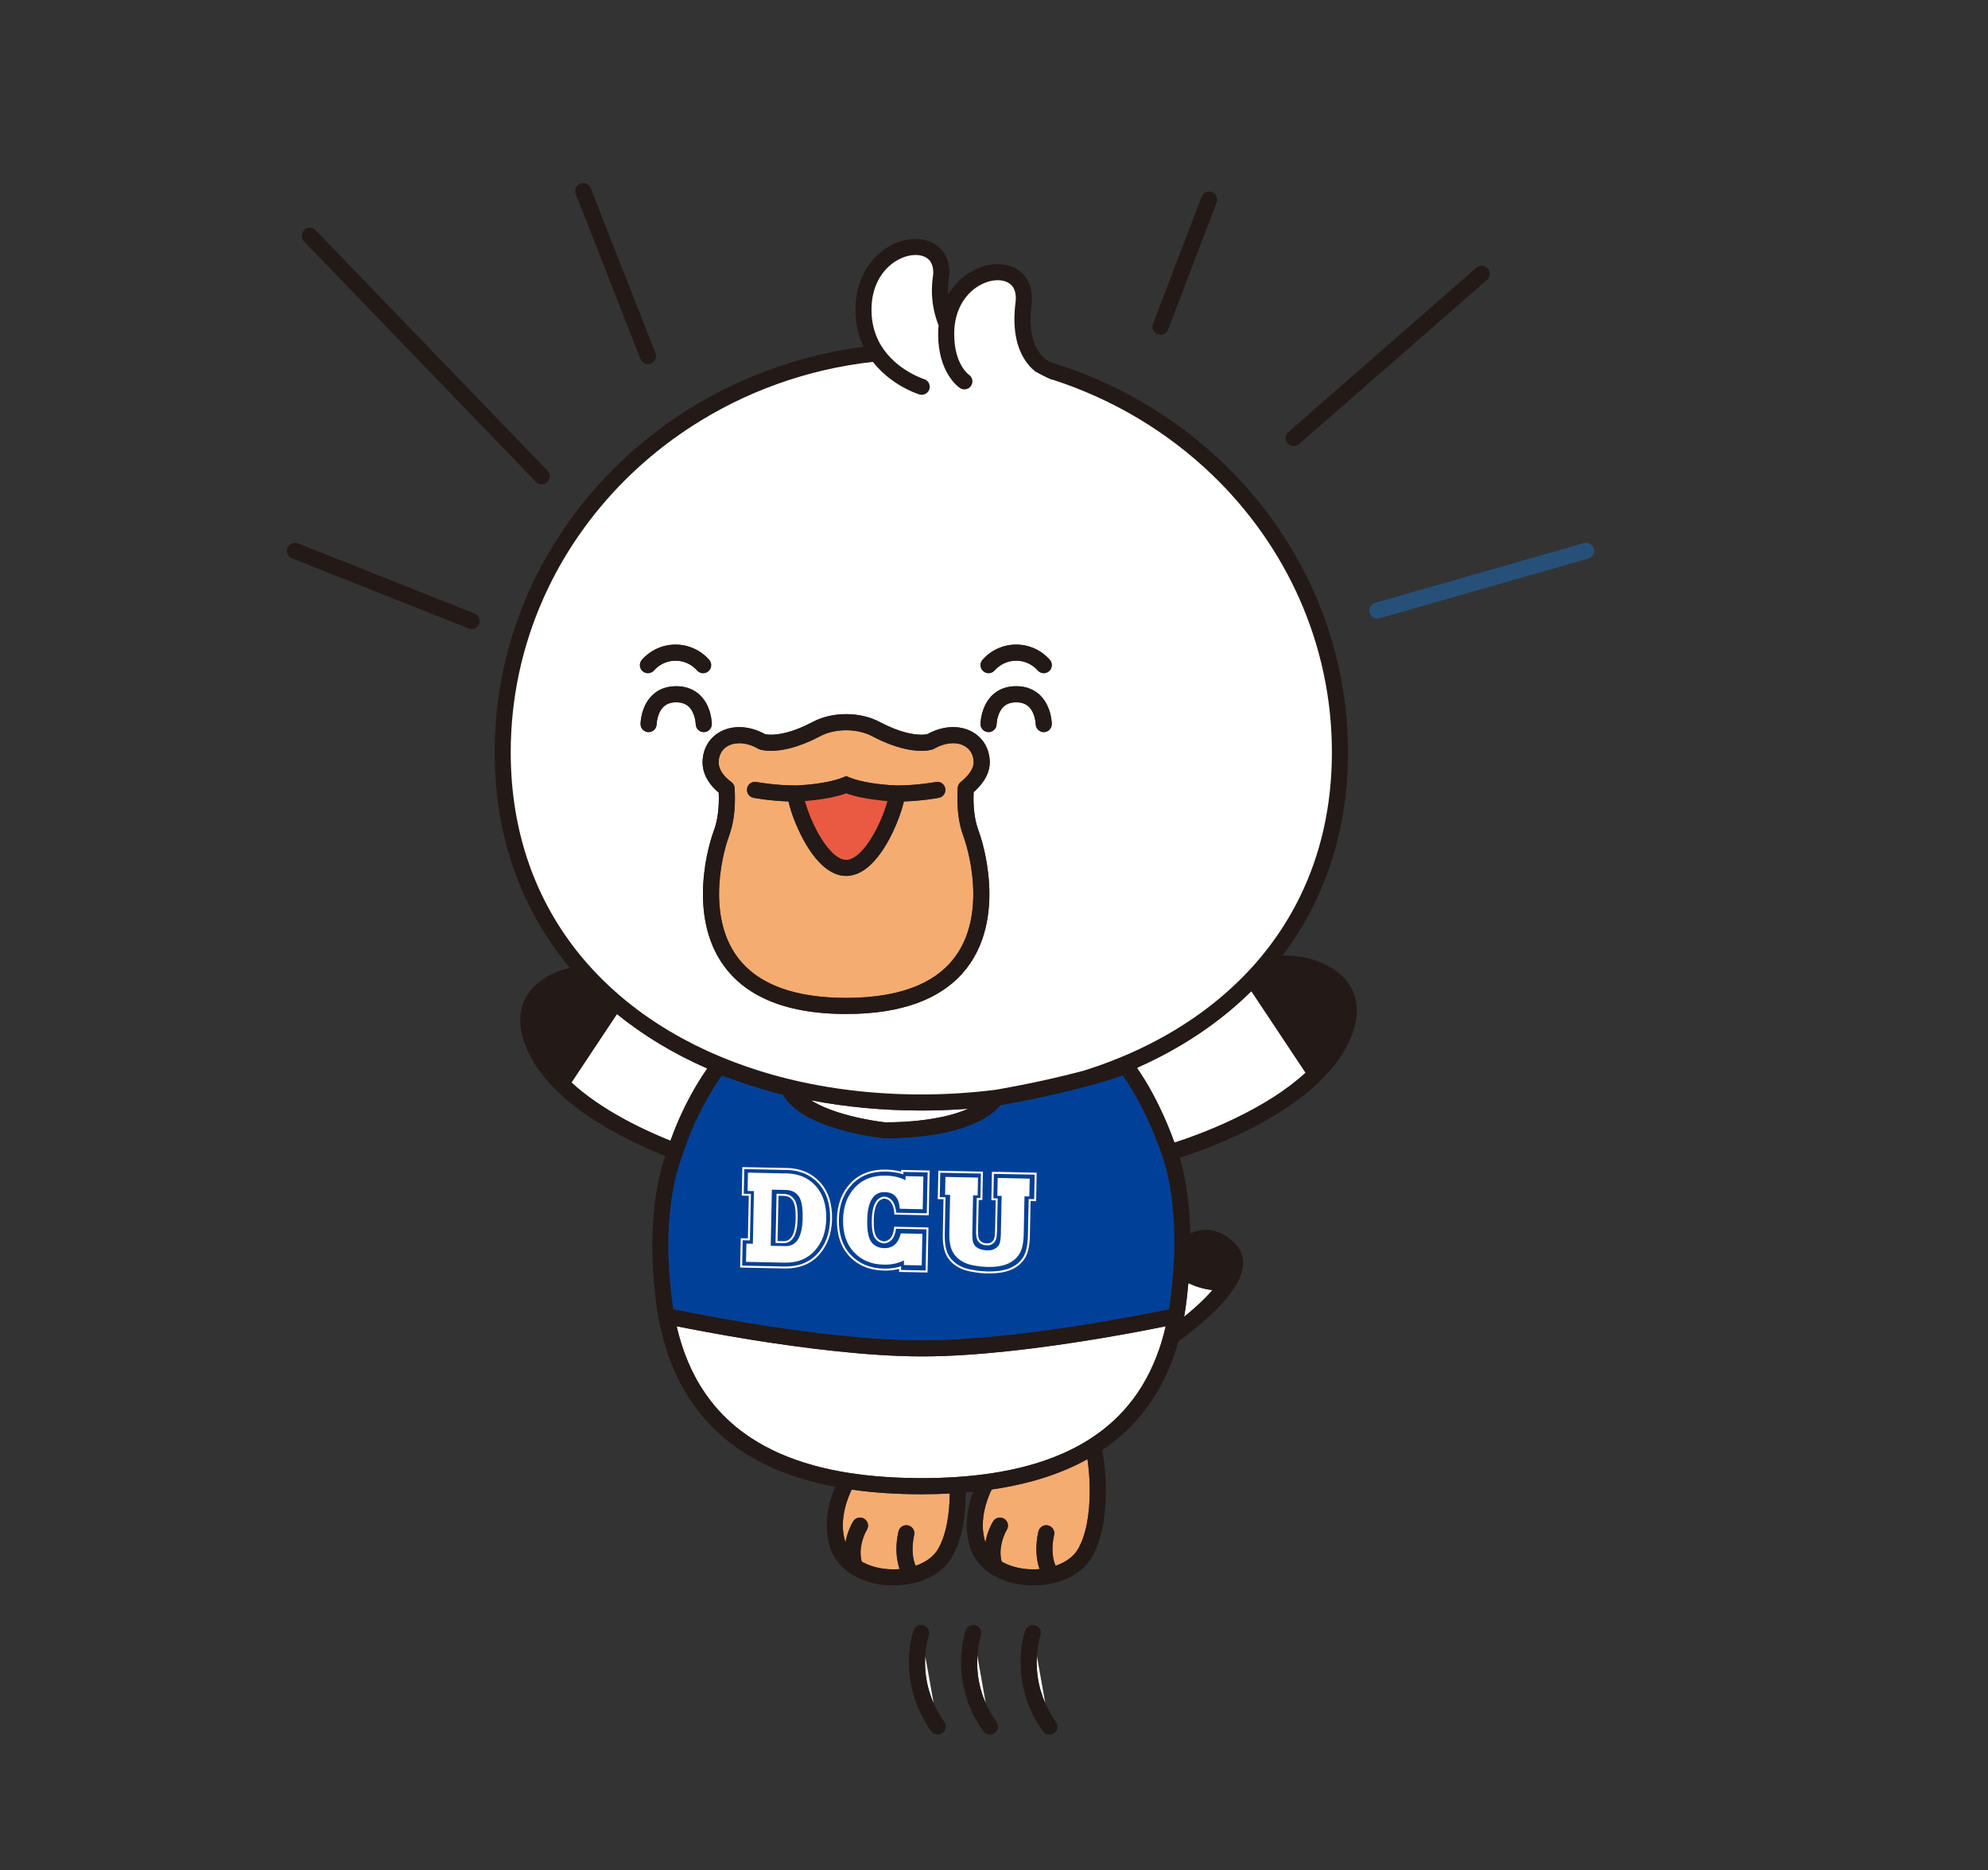 <?xml version="1.0" encoding="UTF-8" standalone="no"?>
<!DOCTYPE svg PUBLIC "-//W3C//DTD SVG 1.1//EN" "http://www.w3.org/Graphics/SVG/1.1/DTD/svg11.dtd">
<svg width="100%" height="100%" viewBox="0 0 757 712" version="1.1" xmlns="http://www.w3.org/2000/svg" xmlns:xlink="http://www.w3.org/1999/xlink" xml:space="preserve" xmlns:serif="http://www.serif.com/" style="fill-rule:evenodd;clip-rule:evenodd;stroke-linejoin:round;stroke-miterlimit:2;">
    <rect x="0" y="0" width="757" height="712" fill="#333333" stroke="none"/>
    <g id="레이어-1" serif:id="레이어 1" transform="matrix(8.333,0,0,8.333,-4445.84,-2533.94)">
        <g>
            <g transform="matrix(1,0,0,1,587.826,364.244)">
                <path d="M0,-1.543C-0.01,-1.442 -0.021,-1.342 -0.031,-1.239C-0.07,-0.811 -0.125,-0.397 -0.196,0C0.096,-0.236 0.432,-0.526 0.743,-0.838C0.868,-0.963 0.988,-1.092 1.1,-1.221C0.652,-1.277 0.287,-1.402 0,-1.543" style="fill:white;fill-rule:nonzero;"/>
            </g>
            <g transform="matrix(1,0,0,1,576.925,375.601)">
                <path d="M0,-3.286C-0.424,-3.265 -0.857,-3.254 -1.302,-3.254C-2.432,-3.254 -3.493,-3.323 -4.483,-3.466C-4.522,-3.386 -4.565,-3.291 -4.608,-3.184C-4.75,-2.831 -4.889,-2.346 -4.889,-1.834C-4.889,-1.582 -4.855,-1.322 -4.774,-1.064C-4.773,-1.059 -4.771,-1.056 -4.77,-1.051C-4.731,-1.26 -4.675,-1.444 -4.617,-1.594C-4.521,-1.846 -4.424,-2.001 -4.415,-2.015C-4.307,-2.187 -4.08,-2.239 -3.908,-2.131C-3.737,-2.023 -3.685,-1.798 -3.792,-1.626L-3.793,-1.624C-3.794,-1.622 -3.797,-1.618 -3.8,-1.612C-3.807,-1.6 -3.817,-1.581 -3.831,-1.556C-3.857,-1.504 -3.895,-1.427 -3.932,-1.33C-4.006,-1.137 -4.078,-0.869 -4.078,-0.583C-4.078,-0.451 -4.062,-0.315 -4.026,-0.179C-4.01,-0.169 -3.994,-0.158 -3.977,-0.148C-3.585,0.066 -3.084,0.18 -2.583,0.179C-2.485,0.179 -2.389,0.174 -2.293,0.166C-2.319,0.09 -2.342,0.014 -2.36,-0.061C-2.419,-0.303 -2.438,-0.537 -2.438,-0.746C-2.438,-1.206 -2.347,-1.545 -2.342,-1.564C-2.29,-1.761 -2.088,-1.878 -1.893,-1.825C-1.696,-1.772 -1.58,-1.571 -1.632,-1.376L-1.634,-1.369C-1.636,-1.362 -1.638,-1.35 -1.642,-1.336C-1.647,-1.307 -1.657,-1.261 -1.666,-1.204C-1.685,-1.089 -1.703,-0.927 -1.703,-0.746C-1.703,-0.583 -1.687,-0.405 -1.646,-0.235C-1.625,-0.148 -1.598,-0.064 -1.562,0.016C-1.303,-0.073 -1.071,-0.196 -0.887,-0.347C-0.75,-0.458 -0.639,-0.582 -0.555,-0.721C-0.37,-1.024 -0.227,-1.432 -0.135,-1.895C-0.049,-2.324 -0.006,-2.801 0,-3.286" style="fill:rgb(245,172,112);fill-rule:nonzero;"/>
            </g>
            <g transform="matrix(1,0,0,1,578.838,374.393)">
                <path d="M0,-2.261C-0.039,-2.181 -0.083,-2.085 -0.126,-1.976C-0.269,-1.622 -0.407,-1.137 -0.406,-0.625C-0.406,-0.373 -0.374,-0.114 -0.293,0.144C-0.292,0.149 -0.289,0.153 -0.288,0.158C-0.25,-0.051 -0.193,-0.236 -0.136,-0.385C-0.039,-0.637 0.058,-0.792 0.066,-0.807C0.175,-0.979 0.401,-1.031 0.573,-0.922C0.745,-0.815 0.797,-0.589 0.689,-0.417L0.688,-0.415C0.687,-0.413 0.685,-0.409 0.682,-0.404C0.675,-0.392 0.664,-0.372 0.65,-0.347C0.624,-0.295 0.587,-0.218 0.55,-0.121C0.476,0.072 0.403,0.34 0.403,0.626C0.404,0.758 0.419,0.893 0.455,1.03C0.472,1.04 0.488,1.051 0.505,1.06C0.896,1.274 1.397,1.388 1.898,1.387C1.996,1.387 2.093,1.383 2.189,1.375C2.162,1.299 2.14,1.222 2.121,1.147C2.063,0.906 2.044,0.672 2.044,0.463C2.044,0.003 2.135,-0.336 2.14,-0.356C2.191,-0.552 2.394,-0.669 2.589,-0.616C2.785,-0.564 2.901,-0.363 2.85,-0.167L2.848,-0.16C2.847,-0.154 2.844,-0.142 2.841,-0.127C2.834,-0.098 2.825,-0.052 2.815,0.005C2.797,0.12 2.778,0.282 2.778,0.463C2.778,0.626 2.794,0.803 2.835,0.973C2.856,1.06 2.884,1.144 2.919,1.224C3.179,1.135 3.41,1.012 3.596,0.862C3.731,0.751 3.843,0.627 3.927,0.488C4.112,0.184 4.255,-0.223 4.347,-0.687C4.439,-1.15 4.482,-1.668 4.482,-2.195C4.482,-2.686 4.444,-3.183 4.377,-3.649C3.641,-3.24 2.827,-2.912 1.938,-2.664C1.327,-2.494 0.681,-2.361 0,-2.261" style="fill:rgb(245,172,112);fill-rule:nonzero;"/>
            </g>
            <g transform="matrix(1,0,0,1,570.578,355.356)">
                <path d="M0,-1.006C0.218,-0.868 0.472,-0.744 0.742,-0.636C1.437,-0.356 2.23,-0.182 2.762,-0.09C3.084,-0.034 3.311,-0.007 3.366,-0.001C3.373,-0.001 3.382,-0.001 3.394,0L3.518,0C3.764,0 4.262,-0.009 4.851,-0.069C5.438,-0.13 6.118,-0.242 6.722,-0.441C6.884,-0.494 7.041,-0.554 7.188,-0.62C6.484,-0.566 5.77,-0.538 5.045,-0.538C3.302,-0.538 1.611,-0.696 0,-1.006" style="fill:white;fill-rule:nonzero;"/>
            </g>
            <g transform="matrix(1,0,0,1,586.791,371.613)">
                <path d="M0,-6.939C-1.194,-6.695 -4.17,-6.121 -7.239,-5.796C-8.562,-5.656 -9.901,-5.562 -11.128,-5.562C-12.354,-5.562 -13.7,-5.656 -15.031,-5.796C-16.363,-5.936 -17.68,-6.123 -18.845,-6.308C-20.387,-6.554 -21.661,-6.801 -22.349,-6.939C-22.287,-6.672 -22.218,-6.414 -22.14,-6.164C-21.779,-5.012 -21.248,-4.044 -20.556,-3.239C-20.094,-2.702 -19.559,-2.236 -18.95,-1.837C-18.14,-1.305 -17.197,-0.891 -16.126,-0.592C-14.697,-0.194 -13.038,0 -11.168,0C-9.063,0 -7.229,-0.246 -5.687,-0.752C-4.146,-1.258 -2.899,-2.021 -1.945,-3.062C-1.31,-3.757 -0.801,-4.579 -0.426,-5.543C-0.256,-5.978 -0.114,-6.444 0,-6.939" style="fill:white;fill-rule:nonzero;"/>
            </g>
            <g transform="matrix(1,0,0,1,562.721,351.051)">
                <path d="M0,4.509C0.505,4.756 0.995,4.97 1.438,5.149C1.797,4.137 2.231,3.288 2.598,2.665C2.802,2.319 2.984,2.042 3.12,1.847C1.604,1.183 0.217,0.352 -1.008,-0.64L-3.086,2.486C-2.929,2.631 -2.764,2.774 -2.592,2.91C-1.802,3.541 -0.88,4.077 0,4.509" style="fill:white;fill-rule:nonzero;"/>
            </g>
            <g transform="matrix(1,0,0,1,591.725,351.448)">
                <path d="M0,2.754C0.522,2.418 1.021,2.047 1.458,1.643L-1.02,-2.084C-2.475,-0.645 -4.233,0.522 -6.211,1.402C-6.222,1.414 -6.231,1.425 -6.241,1.437C-5.875,1.954 -5.174,3.077 -4.533,4.838C-4.245,4.744 -3.844,4.608 -3.374,4.426C-2.404,4.052 -1.146,3.49 0,2.754" style="fill:white;fill-rule:nonzero;"/>
            </g>
            <g transform="matrix(1,0,0,1,587.63,327.272)">
                <path d="M0,36.972C0.071,36.575 0.126,36.161 0.165,35.733C0.176,35.63 0.187,35.53 0.196,35.429C0.483,35.57 0.849,35.695 1.296,35.751C1.185,35.88 1.064,36.009 0.939,36.134C0.628,36.446 0.292,36.736 0,36.972M-25.917,23.139C-24.692,24.131 -23.305,24.962 -21.789,25.626C-21.925,25.822 -22.107,26.098 -22.312,26.445C-22.678,27.068 -23.112,27.916 -23.471,28.928C-23.914,28.749 -24.404,28.535 -24.909,28.288C-25.789,27.857 -26.711,27.321 -27.501,26.69C-27.673,26.553 -27.838,26.41 -27.995,26.265L-25.917,23.139ZM-2.146,25.613C-2.137,25.601 -2.127,25.59 -2.116,25.578C-0.139,24.698 1.62,23.531 3.075,22.092L5.553,25.819C5.115,26.223 4.617,26.594 4.095,26.93C2.949,27.666 1.69,28.228 0.721,28.602C0.251,28.784 -0.15,28.92 -0.438,29.014C-1.079,27.253 -1.78,26.13 -2.146,25.613M-10.33,27.644C-10.934,27.842 -11.613,27.954 -12.201,28.015C-12.79,28.076 -13.288,28.084 -13.534,28.084L-13.658,28.084C-13.67,28.083 -13.679,28.083 -13.686,28.083C-13.741,28.077 -13.968,28.05 -14.29,27.994C-14.821,27.903 -15.614,27.729 -16.31,27.449C-16.58,27.34 -16.834,27.216 -17.052,27.078C-15.44,27.388 -13.75,27.546 -12.007,27.546C-11.282,27.546 -10.567,27.519 -9.863,27.464C-10.011,27.531 -10.168,27.59 -10.33,27.644M-0.447,33.54C-0.447,34.425 -0.513,35.454 -0.692,36.621C-1.26,36.741 -2.762,37.044 -4.631,37.341C-5.756,37.52 -7.013,37.696 -8.277,37.826C-9.542,37.957 -10.814,38.043 -11.967,38.043C-13.156,38.043 -14.479,37.952 -15.794,37.814C-17.765,37.607 -19.715,37.295 -21.17,37.035C-21.897,36.906 -22.502,36.789 -22.924,36.704C-23.092,36.671 -23.229,36.643 -23.336,36.62C-23.502,35.538 -23.565,34.574 -23.565,33.734C-23.565,32.406 -23.409,31.389 -23.255,30.709C-23.178,30.369 -23.101,30.114 -23.044,29.945C-23.017,29.861 -22.993,29.798 -22.978,29.758C-22.97,29.738 -22.964,29.723 -22.96,29.714L-22.956,29.705L-22.956,29.703L-22.948,29.686L-22.941,29.665C-22.58,28.493 -22.083,27.507 -21.678,26.818C-21.475,26.473 -21.295,26.201 -21.167,26.019C-21.151,25.996 -21.137,25.975 -21.122,25.955C-19.501,26.537 -18.671,26.754 -18.329,26.83C-18.23,27.004 -18.104,27.159 -17.962,27.298C-17.794,27.461 -17.603,27.604 -17.396,27.73C-17.036,27.951 -16.631,28.124 -16.225,28.265C-15.614,28.476 -15,28.612 -14.535,28.697C-14.07,28.782 -13.755,28.815 -13.748,28.816L-13.721,28.818C-13.717,28.818 -13.65,28.82 -13.534,28.82C-13.131,28.82 -12.134,28.797 -11.086,28.594C-10.561,28.492 -10.022,28.344 -9.533,28.122C-9.289,28.012 -9.057,27.882 -8.846,27.728C-8.677,27.604 -8.522,27.463 -8.387,27.305C-8.095,27.254 -7.364,27.124 -6.454,26.929C-5.862,26.801 -5.193,26.646 -4.52,26.467C-3.938,26.313 -3.353,26.14 -2.808,25.951C-2.479,26.402 -1.676,27.627 -0.982,29.681L-0.979,29.691L-0.976,29.7C-0.972,29.711 -0.447,31.05 -0.447,33.54M-29.296,4.197C-27.874,0.975 -25.497,-1.769 -22.502,-3.708C-20.084,-5.273 -17.264,-6.313 -14.22,-6.655C-14.093,-6.493 -13.959,-6.346 -13.821,-6.215C-13.419,-5.83 -12.993,-5.571 -12.667,-5.406C-12.34,-5.242 -12.11,-5.171 -12.096,-5.166C-11.901,-5.107 -11.696,-5.216 -11.637,-5.411C-11.578,-5.604 -11.687,-5.809 -11.88,-5.869L-11.882,-5.869C-11.897,-5.874 -12.062,-5.927 -12.296,-6.043C-12.647,-6.215 -13.153,-6.526 -13.56,-7.007C-13.764,-7.249 -13.943,-7.532 -14.072,-7.865C-14.202,-8.199 -14.282,-8.583 -14.283,-9.034C-14.283,-9.064 -14.282,-9.095 -14.281,-9.126C-14.271,-9.54 -14.19,-9.894 -14.063,-10.196C-13.872,-10.648 -13.576,-10.983 -13.25,-11.207C-12.924,-11.43 -12.564,-11.538 -12.268,-11.537C-12.142,-11.537 -12.027,-11.518 -11.931,-11.485C-11.857,-11.46 -11.793,-11.427 -11.738,-11.387C-11.655,-11.328 -11.592,-11.254 -11.544,-11.153C-11.496,-11.053 -11.464,-10.923 -11.464,-10.754C-11.464,-10.686 -11.469,-10.612 -11.48,-10.531C-11.511,-10.319 -11.524,-10.113 -11.524,-9.914C-11.524,-9.372 -11.422,-8.881 -11.269,-8.452C-11.252,-8.407 -11.236,-8.364 -11.219,-8.321C-11.229,-8.212 -11.236,-8.099 -11.237,-7.985C-11.238,-7.964 -11.238,-7.943 -11.238,-7.923C-11.239,-7.051 -11.011,-6.437 -10.767,-6.045C-10.523,-5.651 -10.272,-5.479 -10.238,-5.457C-10.068,-5.345 -9.84,-5.394 -9.729,-5.564C-9.62,-5.732 -9.666,-5.958 -9.833,-6.069C-9.834,-6.07 -10,-6.186 -10.166,-6.47C-10.331,-6.757 -10.502,-7.212 -10.503,-7.923L-10.503,-7.975C-10.498,-8.389 -10.42,-8.744 -10.297,-9.046C-10.111,-9.497 -9.819,-9.831 -9.495,-10.054C-9.172,-10.278 -8.813,-10.385 -8.515,-10.384C-8.388,-10.384 -8.271,-10.365 -8.171,-10.331C-8.096,-10.305 -8.03,-10.271 -7.973,-10.23C-7.888,-10.168 -7.821,-10.09 -7.771,-9.986C-7.723,-9.882 -7.689,-9.748 -7.689,-9.572C-7.689,-9.509 -7.693,-9.443 -7.702,-9.371C-7.737,-9.096 -7.753,-8.842 -7.753,-8.606C-7.753,-8.043 -7.661,-7.584 -7.515,-7.213C-7.405,-6.934 -7.265,-6.708 -7.115,-6.526C-7.014,-6.403 -6.908,-6.302 -6.806,-6.218L-6.805,-6.218C-6.805,-6.218 -6.372,-5.97 -6.042,-5.839C-6.027,-5.838 -6.013,-5.838 -5.998,-5.839C-3.231,-4.943 -0.754,-3.447 1.265,-1.513C2.962,0.114 4.335,2.049 5.282,4.197C6.23,6.344 6.755,8.703 6.755,11.183C6.754,13.661 6.231,15.868 5.289,17.79C4.582,19.233 3.639,20.515 2.497,21.63C0.785,23.302 -1.372,24.598 -3.837,25.475C-4.078,25.561 -4.323,25.642 -4.57,25.72C-4.616,25.732 -4.662,25.744 -4.708,25.757C-5.696,26.02 -6.683,26.232 -7.42,26.377C-7.789,26.451 -8.096,26.507 -8.31,26.545C-8.417,26.565 -8.501,26.579 -8.558,26.589C-8.579,26.592 -8.595,26.595 -8.608,26.597C-9.71,26.739 -10.846,26.812 -12.007,26.812C-14.614,26.812 -17.094,26.45 -19.344,25.752C-22.72,24.706 -25.575,22.91 -27.585,20.459C-28.59,19.234 -29.385,17.843 -29.929,16.295C-30.474,14.747 -30.769,13.041 -30.769,11.183C-30.769,8.703 -30.244,6.344 -29.296,4.197M-11.592,47.983C-11.776,48.133 -12.008,48.256 -12.268,48.345C-12.303,48.265 -12.33,48.181 -12.352,48.094C-12.393,47.924 -12.408,47.746 -12.408,47.583C-12.408,47.403 -12.39,47.241 -12.371,47.125C-12.362,47.069 -12.353,47.023 -12.347,46.993C-12.343,46.979 -12.341,46.967 -12.339,46.96L-12.337,46.953C-12.285,46.758 -12.401,46.557 -12.598,46.504C-12.793,46.451 -12.995,46.569 -13.047,46.765C-13.052,46.785 -13.143,47.123 -13.144,47.583C-13.144,47.792 -13.124,48.027 -13.065,48.268C-13.047,48.343 -13.024,48.419 -12.998,48.495C-13.094,48.503 -13.19,48.508 -13.288,48.508C-13.789,48.509 -14.29,48.395 -14.682,48.181C-14.699,48.171 -14.715,48.16 -14.731,48.151C-14.768,48.014 -14.783,47.878 -14.783,47.746C-14.783,47.46 -14.711,47.193 -14.637,46.999C-14.6,46.903 -14.563,46.826 -14.536,46.774C-14.522,46.748 -14.512,46.729 -14.505,46.717C-14.502,46.711 -14.499,46.707 -14.498,46.705L-14.497,46.703C-14.39,46.532 -14.442,46.306 -14.613,46.199C-14.785,46.09 -15.012,46.142 -15.12,46.314C-15.129,46.328 -15.226,46.484 -15.322,46.736C-15.38,46.885 -15.437,47.07 -15.475,47.279C-15.477,47.274 -15.479,47.27 -15.479,47.265C-15.561,47.007 -15.594,46.747 -15.594,46.495C-15.594,45.984 -15.455,45.498 -15.313,45.145C-15.271,45.038 -15.228,44.944 -15.188,44.864C-14.198,45.006 -13.137,45.076 -12.007,45.076C-11.563,45.076 -11.129,45.065 -10.705,45.043C-10.711,45.529 -10.754,46.005 -10.84,46.434C-10.932,46.898 -11.075,47.305 -11.26,47.609C-11.344,47.747 -11.455,47.871 -11.592,47.983M-4.31,44.926C-4.31,45.452 -4.353,45.971 -4.445,46.434C-4.537,46.898 -4.68,47.305 -4.865,47.609C-4.949,47.747 -5.061,47.871 -5.196,47.983C-5.382,48.133 -5.613,48.256 -5.873,48.345C-5.908,48.265 -5.936,48.181 -5.957,48.094C-5.998,47.924 -6.014,47.746 -6.014,47.583C-6.014,47.403 -5.995,47.241 -5.977,47.125C-5.967,47.069 -5.958,47.023 -5.951,46.993C-5.948,46.979 -5.945,46.967 -5.944,46.96L-5.942,46.953C-5.891,46.758 -6.007,46.557 -6.203,46.504C-6.398,46.451 -6.601,46.569 -6.652,46.765C-6.657,46.785 -6.748,47.123 -6.748,47.583C-6.748,47.792 -6.729,48.027 -6.671,48.268C-6.652,48.343 -6.63,48.419 -6.603,48.495C-6.699,48.503 -6.796,48.508 -6.894,48.508C-7.395,48.509 -7.896,48.395 -8.287,48.181C-8.304,48.171 -8.32,48.16 -8.337,48.151C-8.373,48.014 -8.388,47.878 -8.389,47.746C-8.389,47.46 -8.316,47.193 -8.242,46.999C-8.205,46.903 -8.168,46.826 -8.142,46.774C-8.128,46.748 -8.117,46.729 -8.11,46.717C-8.107,46.711 -8.104,46.707 -8.104,46.705L-8.103,46.703C-7.995,46.532 -8.047,46.306 -8.219,46.199C-8.391,46.09 -8.617,46.142 -8.726,46.314C-8.734,46.328 -8.831,46.484 -8.928,46.736C-8.985,46.885 -9.042,47.07 -9.08,47.279C-9.081,47.274 -9.084,47.27 -9.085,47.265C-9.166,47.007 -9.198,46.747 -9.198,46.495C-9.199,45.984 -9.061,45.498 -8.918,45.145C-8.875,45.035 -8.831,44.94 -8.792,44.86C-8.111,44.76 -7.465,44.626 -6.854,44.456C-5.965,44.208 -5.151,43.881 -4.415,43.472C-4.348,43.938 -4.31,44.435 -4.31,44.926M-6.526,43.589C-8.067,44.095 -9.902,44.341 -12.007,44.341C-13.877,44.341 -15.536,44.147 -16.965,43.748C-18.036,43.45 -18.979,43.035 -19.789,42.503C-20.397,42.105 -20.933,41.639 -21.395,41.102C-22.087,40.296 -22.618,39.328 -22.979,38.177C-23.057,37.927 -23.126,37.668 -23.187,37.402C-22.5,37.539 -21.226,37.786 -19.684,38.033C-18.519,38.218 -17.202,38.405 -15.87,38.544C-14.539,38.685 -13.193,38.779 -11.967,38.779C-10.74,38.779 -9.4,38.685 -8.078,38.544C-5.009,38.22 -2.033,37.646 -0.839,37.402C-0.953,37.897 -1.095,38.363 -1.265,38.798C-1.64,39.762 -2.148,40.583 -2.784,41.279C-3.738,42.32 -4.985,43.082 -6.526,43.589M2.747,28.522C3.666,28.074 4.64,27.513 5.496,26.833C5.925,26.493 6.324,26.122 6.672,25.718C7.02,25.315 7.316,24.877 7.534,24.405C7.78,23.871 7.893,23.395 7.893,22.966C7.893,22.707 7.851,22.467 7.776,22.251C7.646,21.871 7.416,21.571 7.158,21.341C6.965,21.168 6.756,21.033 6.551,20.925C6.244,20.764 5.947,20.665 5.724,20.605C5.501,20.544 5.352,20.523 5.34,20.522C5.113,20.486 4.887,20.469 4.66,20.469C4.605,20.469 4.55,20.471 4.495,20.473C5.386,19.296 6.102,17.982 6.608,16.539C7.182,14.91 7.489,13.119 7.489,11.183C7.489,6.016 5.303,1.337 1.773,-2.044C-0.416,-4.142 -3.124,-5.742 -6.148,-6.655C-6.223,-6.697 -6.31,-6.756 -6.4,-6.838C-6.543,-6.968 -6.693,-7.156 -6.812,-7.437C-6.932,-7.718 -7.019,-8.095 -7.019,-8.606C-7.019,-8.808 -7.005,-9.032 -6.974,-9.278C-6.961,-9.379 -6.954,-9.477 -6.954,-9.572C-6.954,-9.811 -6.995,-10.033 -7.076,-10.229C-7.137,-10.377 -7.219,-10.509 -7.319,-10.624C-7.471,-10.795 -7.659,-10.921 -7.864,-11.001C-8.069,-11.082 -8.29,-11.119 -8.515,-11.119C-8.827,-11.119 -9.148,-11.048 -9.458,-10.913C-9.923,-10.709 -10.363,-10.358 -10.69,-9.864C-10.723,-9.816 -10.754,-9.765 -10.783,-9.715C-10.787,-9.78 -10.79,-9.846 -10.79,-9.914C-10.79,-10.079 -10.778,-10.251 -10.753,-10.427C-10.737,-10.54 -10.729,-10.648 -10.729,-10.754C-10.729,-10.988 -10.77,-11.206 -10.849,-11.399C-10.908,-11.544 -10.99,-11.674 -11.089,-11.786C-11.238,-11.954 -11.424,-12.077 -11.626,-12.156C-11.828,-12.235 -12.046,-12.271 -12.268,-12.271C-12.579,-12.271 -12.899,-12.201 -13.21,-12.065C-13.675,-11.862 -14.117,-11.512 -14.449,-11.02C-14.781,-10.528 -14.999,-9.894 -15.017,-9.143C-15.018,-9.107 -15.018,-9.07 -15.018,-9.034C-15.019,-8.381 -14.873,-7.816 -14.646,-7.343C-18.97,-6.782 -22.846,-4.862 -25.787,-2.044C-27.552,-0.353 -28.98,1.661 -29.969,3.9C-30.957,6.138 -31.503,8.6 -31.503,11.183C-31.503,13.765 -30.956,16.088 -29.962,18.115C-29.446,19.167 -28.81,20.14 -28.068,21.027C-28.103,21.035 -28.139,21.044 -28.178,21.055C-28.35,21.102 -28.563,21.171 -28.791,21.274C-29.133,21.428 -29.51,21.655 -29.813,22.002C-29.965,22.176 -30.097,22.381 -30.189,22.618C-30.282,22.855 -30.335,23.121 -30.335,23.413C-30.335,23.841 -30.224,24.319 -29.978,24.852C-29.759,25.325 -29.463,25.762 -29.115,26.165C-28.506,26.871 -27.74,27.478 -26.935,27.995C-25.837,28.7 -24.666,29.241 -23.711,29.623C-23.89,30.131 -24.301,31.536 -24.301,33.734C-24.301,34.348 -24.268,35.025 -24.189,35.759C-24.15,36.175 -24.097,36.576 -24.027,36.962C-24.025,36.971 -24.024,36.979 -24.023,36.988L-23.982,37.235L-23.975,37.237C-23.843,37.887 -23.667,38.496 -23.445,39.065C-23.039,40.107 -22.48,41.011 -21.779,41.775C-20.728,42.922 -19.357,43.75 -17.719,44.287C-17.157,44.471 -16.563,44.621 -15.939,44.74C-15.958,44.782 -15.977,44.826 -15.995,44.871C-16.16,45.284 -16.328,45.853 -16.328,46.495C-16.328,46.812 -16.287,47.146 -16.182,47.484C-16.087,47.787 -15.93,48.055 -15.731,48.279C-15.594,48.434 -15.436,48.568 -15.266,48.684C-15.26,48.688 -15.253,48.693 -15.247,48.697C-15.054,48.825 -14.845,48.93 -14.625,49.011C-14.203,49.168 -13.745,49.243 -13.288,49.243C-12.979,49.243 -12.669,49.207 -12.372,49.137L-12.357,49.134C-12.155,49.086 -11.959,49.022 -11.772,48.941C-11.54,48.839 -11.321,48.71 -11.128,48.553C-10.934,48.395 -10.764,48.207 -10.632,47.991C-10.386,47.584 -10.224,47.101 -10.119,46.578C-10.02,46.076 -9.974,45.537 -9.97,44.993C-9.857,44.985 -9.746,44.974 -9.636,44.963C-9.788,45.367 -9.933,45.899 -9.934,46.495C-9.934,46.812 -9.892,47.146 -9.786,47.484C-9.691,47.787 -9.535,48.055 -9.337,48.279C-9.199,48.434 -9.041,48.568 -8.871,48.684C-8.865,48.688 -8.858,48.693 -8.853,48.697C-8.659,48.825 -8.45,48.93 -8.23,49.011C-7.809,49.168 -7.351,49.243 -6.894,49.243C-6.583,49.243 -6.274,49.207 -5.977,49.137C-5.972,49.136 -5.968,49.135 -5.963,49.134C-5.761,49.086 -5.564,49.022 -5.378,48.941C-5.146,48.839 -4.927,48.71 -4.732,48.553C-4.539,48.395 -4.369,48.207 -4.237,47.991C-3.991,47.584 -3.829,47.101 -3.725,46.577C-3.62,46.055 -3.574,45.493 -3.574,44.926C-3.574,44.296 -3.632,43.663 -3.732,43.08C-3.734,43.073 -3.735,43.065 -3.737,43.057C-3.112,42.635 -2.554,42.145 -2.07,41.58C-1.31,40.695 -0.73,39.632 -0.346,38.396C-0.314,38.295 -0.284,38.193 -0.256,38.089C-0.021,37.922 0.549,37.502 1.127,36.972C1.502,36.626 1.88,36.236 2.176,35.825C2.323,35.618 2.45,35.408 2.544,35.188C2.637,34.969 2.697,34.741 2.698,34.503C2.698,34.349 2.671,34.192 2.61,34.041C2.55,33.892 2.457,33.752 2.336,33.63C2.119,33.409 1.896,33.25 1.669,33.147C1.442,33.042 1.214,32.996 0.999,32.996C0.747,32.996 0.519,33.058 0.323,33.145C0.31,33.151 0.297,33.158 0.283,33.164C0.247,31.389 -0.044,30.213 -0.198,29.708C0.428,29.505 1.54,29.111 2.747,28.522" style="fill:rgb(35,25,22);fill-rule:nonzero;"/>
            </g>
            <g transform="matrix(1,0,0,1,562.855,335.59)">
                <path d="M0,-1.363C0.187,-1.575 0.418,-1.749 0.679,-1.869C0.939,-1.99 1.23,-2.058 1.536,-2.057C1.842,-2.058 2.133,-1.99 2.394,-1.869C2.654,-1.749 2.885,-1.575 3.072,-1.363C3.207,-1.211 3.192,-0.978 3.04,-0.843C2.888,-0.71 2.656,-0.724 2.521,-0.877C2.4,-1.013 2.252,-1.126 2.085,-1.203C1.918,-1.28 1.733,-1.323 1.536,-1.323C1.339,-1.323 1.154,-1.28 0.987,-1.203C0.82,-1.126 0.672,-1.013 0.551,-0.877C0.417,-0.724 0.185,-0.71 0.032,-0.843C-0.12,-0.978 -0.135,-1.211 0,-1.363M3.194,1.568C3.196,1.771 3.034,1.938 2.831,1.94C2.629,1.943 2.463,1.781 2.46,1.578L2.459,1.578L2.459,1.57C2.459,1.562 2.458,1.547 2.456,1.529C2.453,1.491 2.446,1.436 2.434,1.371C2.408,1.241 2.356,1.074 2.27,0.937C2.212,0.845 2.142,0.767 2.051,0.706C1.999,0.672 1.939,0.643 1.868,0.62C1.786,0.595 1.687,0.579 1.565,0.578C1.366,0.579 1.23,0.621 1.126,0.68C1.021,0.739 0.942,0.818 0.878,0.913C0.835,0.977 0.8,1.047 0.771,1.118C0.733,1.213 0.709,1.31 0.694,1.39C0.675,1.496 0.673,1.574 0.672,1.578C0.669,1.781 0.503,1.943 0.301,1.94C0.098,1.938 -0.065,1.771 -0.062,1.568C-0.062,1.552 -0.06,1.419 -0.022,1.23C0.015,1.04 0.086,0.791 0.24,0.546C0.342,0.383 0.483,0.221 0.675,0.095C0.783,0.023 0.907,-0.038 1.045,-0.081C1.203,-0.13 1.377,-0.156 1.565,-0.156C1.885,-0.157 2.163,-0.08 2.385,0.05C2.608,0.179 2.771,0.357 2.886,0.536C2.962,0.656 3.019,0.778 3.061,0.892C3.117,1.045 3.148,1.187 3.167,1.3C3.192,1.451 3.194,1.554 3.194,1.568M3.809,1.822C4.008,1.748 4.225,1.712 4.449,1.712C4.829,1.712 5.233,1.819 5.628,2.035C5.637,2.037 5.646,2.039 5.662,2.042C5.709,2.05 5.787,2.06 5.897,2.06C6.229,2.06 6.85,1.977 7.765,1.496C7.771,1.492 7.778,1.491 7.785,1.487C8.22,1.253 8.754,1.12 9.334,1.119C9.913,1.12 10.447,1.253 10.883,1.487C10.889,1.491 10.896,1.492 10.902,1.496C11.818,1.977 12.438,2.06 12.77,2.06C12.915,2.06 13.005,2.043 13.039,2.035C13.434,1.819 13.838,1.712 14.218,1.712C14.555,1.712 14.874,1.795 15.144,1.957C15.413,2.118 15.632,2.361 15.76,2.658C15.847,2.855 15.893,3.075 15.896,3.308L15.896,3.323C15.896,3.514 15.852,3.691 15.788,3.848C15.724,4.006 15.639,4.145 15.548,4.266C15.418,4.44 15.277,4.579 15.158,4.685C15.154,4.777 15.151,4.869 15.151,4.963C15.151,5.464 15.212,5.988 15.375,6.425C15.477,6.699 15.601,7.111 15.701,7.614C15.801,8.116 15.877,8.707 15.878,9.337C15.877,10.024 15.787,10.756 15.531,11.462C15.275,12.167 14.85,12.847 14.192,13.403C13.755,13.773 13.217,14.087 12.567,14.324C11.7,14.639 10.637,14.818 9.334,14.818C7.868,14.818 6.704,14.592 5.784,14.199C4.865,13.807 4.193,13.243 3.73,12.597C3.421,12.166 3.204,11.699 3.057,11.226C2.861,10.593 2.79,9.948 2.79,9.337C2.79,8.707 2.866,8.116 2.966,7.614C3.066,7.111 3.191,6.699 3.293,6.425C3.455,5.988 3.516,5.464 3.516,4.963C3.516,4.876 3.513,4.79 3.51,4.704C3.433,4.641 3.348,4.564 3.263,4.472C3.12,4.317 2.975,4.118 2.878,3.872C2.813,3.709 2.771,3.524 2.772,3.324L2.772,3.308C2.775,2.959 2.879,2.637 3.063,2.379C3.248,2.121 3.509,1.93 3.809,1.822M15.513,1.23C15.551,1.04 15.622,0.791 15.775,0.546C15.878,0.383 16.02,0.221 16.21,0.095C16.318,0.023 16.443,-0.038 16.581,-0.081C16.738,-0.13 16.912,-0.156 17.102,-0.156C17.42,-0.157 17.698,-0.08 17.921,0.05C18.144,0.179 18.307,0.357 18.421,0.536C18.498,0.656 18.554,0.778 18.596,0.892C18.652,1.045 18.684,1.187 18.703,1.3C18.728,1.451 18.729,1.554 18.729,1.568C18.732,1.771 18.569,1.938 18.367,1.94C18.164,1.943 17.998,1.781 17.995,1.578L17.994,1.57C17.994,1.562 17.993,1.547 17.991,1.529C17.988,1.491 17.981,1.436 17.969,1.371C17.943,1.241 17.893,1.074 17.806,0.937C17.747,0.845 17.677,0.767 17.586,0.706C17.534,0.672 17.475,0.643 17.403,0.62C17.322,0.595 17.224,0.579 17.102,0.578C16.901,0.579 16.767,0.621 16.661,0.68C16.557,0.739 16.478,0.818 16.413,0.913C16.37,0.977 16.335,1.047 16.307,1.118C16.27,1.213 16.245,1.31 16.23,1.39C16.211,1.496 16.208,1.574 16.208,1.578C16.204,1.781 16.038,1.943 15.836,1.94C15.633,1.938 15.471,1.771 15.473,1.568C15.474,1.552 15.476,1.419 15.513,1.23M17.959,-1.869C18.22,-1.749 18.45,-1.575 18.638,-1.363C18.772,-1.211 18.758,-0.978 18.605,-0.843C18.453,-0.71 18.221,-0.724 18.087,-0.877C17.966,-1.013 17.817,-1.126 17.65,-1.203C17.483,-1.28 17.299,-1.323 17.102,-1.323C16.904,-1.323 16.72,-1.28 16.553,-1.203C16.386,-1.126 16.237,-1.013 16.116,-0.877C15.981,-0.724 15.749,-0.71 15.598,-0.844C15.445,-0.978 15.431,-1.211 15.565,-1.363C15.752,-1.575 15.982,-1.749 16.244,-1.869C16.505,-1.99 16.796,-2.058 17.102,-2.057C17.407,-2.058 17.698,-1.99 17.959,-1.869M-2.811,12.141C-0.801,14.592 2.055,16.388 5.431,17.434C7.681,18.131 10.16,18.493 12.768,18.493C13.929,18.493 15.064,18.42 16.166,18.279C16.18,18.277 16.195,18.274 16.217,18.271C16.273,18.261 16.357,18.246 16.465,18.227C16.679,18.189 16.985,18.132 17.354,18.059C18.092,17.913 19.078,17.701 20.066,17.439C20.112,17.426 20.158,17.413 20.204,17.402C20.451,17.324 20.696,17.242 20.937,17.157C23.402,16.28 25.56,14.984 27.271,13.312C28.413,12.197 29.356,10.914 30.063,9.472C31.006,7.55 31.528,5.343 31.529,2.865C31.529,0.385 31.005,-1.974 30.057,-4.122C29.109,-6.269 27.736,-8.205 26.039,-9.832C24.021,-11.765 21.543,-13.261 18.776,-14.157C18.762,-14.156 18.747,-14.156 18.732,-14.157C18.402,-14.289 17.97,-14.537 17.97,-14.537L17.969,-14.537C17.866,-14.621 17.761,-14.721 17.659,-14.844C17.51,-15.026 17.369,-15.253 17.26,-15.531C17.113,-15.902 17.021,-16.361 17.021,-16.925C17.021,-17.161 17.037,-17.415 17.072,-17.689C17.081,-17.761 17.085,-17.828 17.085,-17.89C17.085,-18.066 17.052,-18.201 17.003,-18.304C16.953,-18.409 16.887,-18.486 16.802,-18.549C16.744,-18.59 16.679,-18.624 16.604,-18.649C16.504,-18.683 16.387,-18.703 16.26,-18.703C15.961,-18.704 15.603,-18.596 15.279,-18.373C14.955,-18.149 14.663,-17.815 14.478,-17.364C14.354,-17.062 14.276,-16.708 14.271,-16.294L14.271,-16.241C14.272,-15.53 14.443,-15.075 14.608,-14.789C14.774,-14.505 14.94,-14.388 14.941,-14.387C15.108,-14.276 15.154,-14.051 15.045,-13.883C14.935,-13.713 14.706,-13.664 14.536,-13.775C14.502,-13.798 14.251,-13.969 14.008,-14.363C13.764,-14.756 13.535,-15.37 13.536,-16.241C13.536,-16.261 13.536,-16.282 13.537,-16.303C13.538,-16.418 13.545,-16.53 13.556,-16.639C13.538,-16.682 13.522,-16.725 13.506,-16.77C13.353,-17.199 13.25,-17.69 13.25,-18.232C13.25,-18.431 13.264,-18.637 13.294,-18.849C13.306,-18.93 13.311,-19.005 13.311,-19.072C13.311,-19.242 13.278,-19.372 13.23,-19.471C13.183,-19.572 13.119,-19.646 13.036,-19.706C12.981,-19.746 12.917,-19.778 12.844,-19.803C12.747,-19.837 12.633,-19.855 12.507,-19.855C12.21,-19.856 11.851,-19.749 11.524,-19.525C11.198,-19.301 10.902,-18.967 10.712,-18.514C10.584,-18.213 10.503,-17.858 10.493,-17.444C10.492,-17.414 10.491,-17.383 10.491,-17.352C10.492,-16.901 10.572,-16.517 10.702,-16.183C10.831,-15.85 11.011,-15.567 11.215,-15.326C11.621,-14.844 12.127,-14.533 12.479,-14.361C12.713,-14.246 12.877,-14.192 12.893,-14.187L12.895,-14.187C13.088,-14.128 13.196,-13.923 13.138,-13.729C13.078,-13.535 12.873,-13.426 12.679,-13.484C12.664,-13.489 12.435,-13.56 12.107,-13.724C11.781,-13.889 11.355,-14.148 10.953,-14.534C10.815,-14.665 10.682,-14.811 10.555,-14.973C7.511,-14.632 4.69,-13.592 2.272,-12.026C-0.723,-10.088 -3.1,-7.343 -4.521,-4.122C-5.47,-1.974 -5.994,0.385 -5.994,2.865C-5.994,4.723 -5.699,6.429 -5.154,7.977C-4.61,9.525 -3.815,10.915 -2.811,12.141" style="fill:white;fill-rule:nonzero;"/>
            </g>
            <g transform="matrix(1,0,0,1,567.662,347.016)">
                <path d="M0,-6.915C0.039,-7.114 0.231,-7.245 0.431,-7.206L0.433,-7.206L0.438,-7.205C0.444,-7.204 0.453,-7.202 0.465,-7.2C0.488,-7.195 0.523,-7.189 0.57,-7.183C0.663,-7.167 0.798,-7.147 0.964,-7.127C1.289,-7.088 1.735,-7.049 2.218,-7.047L2.233,-7.047C2.255,-7.048 2.288,-7.05 2.329,-7.052C2.412,-7.056 2.532,-7.062 2.676,-7.075C2.962,-7.099 3.343,-7.144 3.71,-7.221C3.954,-7.272 4.192,-7.339 4.389,-7.419L4.527,-7.476L4.666,-7.419C4.858,-7.34 5.093,-7.274 5.333,-7.224C5.573,-7.172 5.82,-7.135 6.044,-7.108C6.454,-7.061 6.78,-7.049 6.841,-7.047C7.801,-7.051 8.61,-7.203 8.623,-7.206C8.822,-7.245 9.015,-7.114 9.054,-6.915C9.092,-6.716 8.962,-6.523 8.763,-6.484C8.75,-6.482 8.063,-6.349 7.162,-6.318C7.155,-6.283 7.146,-6.249 7.138,-6.212C7.094,-6.035 7.03,-5.832 6.95,-5.613C6.79,-5.177 6.563,-4.678 6.279,-4.225C6.089,-3.923 5.874,-3.641 5.626,-3.411C5.484,-3.279 5.331,-3.165 5.162,-3.078C4.97,-2.978 4.755,-2.916 4.527,-2.916C4.388,-2.916 4.251,-2.939 4.123,-2.981C3.995,-3.022 3.875,-3.082 3.762,-3.152C3.536,-3.295 3.338,-3.482 3.157,-3.695C2.799,-4.122 2.51,-4.65 2.29,-5.15C2.144,-5.483 2.029,-5.804 1.953,-6.074C1.929,-6.161 1.908,-6.241 1.892,-6.318C0.992,-6.349 0.304,-6.482 0.291,-6.484C0.092,-6.523 -0.038,-6.716 0,-6.915M-1.099,-7.566C-0.979,-7.407 -0.824,-7.278 -0.724,-7.208C-0.634,-7.144 -0.577,-7.041 -0.57,-6.931C-0.562,-6.779 -0.557,-6.623 -0.557,-6.463C-0.557,-5.905 -0.619,-5.304 -0.825,-4.745C-0.911,-4.512 -1.027,-4.131 -1.12,-3.668C-1.213,-3.205 -1.282,-2.659 -1.282,-2.089C-1.282,-1.468 -1.199,-0.818 -0.979,-0.215C-0.76,0.39 -0.408,0.948 0.143,1.415C0.511,1.727 0.969,1.997 1.545,2.207C2.313,2.487 3.291,2.657 4.527,2.657C5.918,2.657 6.981,2.441 7.787,2.098C8.594,1.752 9.146,1.281 9.533,0.742C9.791,0.383 9.975,-0.009 10.102,-0.418C10.271,-0.962 10.336,-1.536 10.336,-2.089C10.336,-2.659 10.267,-3.205 10.174,-3.668C10.081,-4.131 9.965,-4.512 9.879,-4.745C9.673,-5.304 9.61,-5.905 9.61,-6.463C9.61,-6.627 9.616,-6.787 9.625,-6.941C9.632,-7.047 9.682,-7.143 9.765,-7.207C9.842,-7.269 9.952,-7.364 10.054,-7.478C10.156,-7.593 10.249,-7.727 10.301,-7.855C10.336,-7.941 10.354,-8.023 10.354,-8.103L10.354,-8.11C10.351,-8.322 10.292,-8.487 10.198,-8.619C10.104,-8.751 9.972,-8.852 9.801,-8.914C9.687,-8.956 9.556,-8.979 9.411,-8.979C9.156,-8.979 8.857,-8.905 8.545,-8.725C8.512,-8.705 8.476,-8.692 8.438,-8.685C8.366,-8.665 8.207,-8.631 7.963,-8.631C7.508,-8.631 6.767,-8.75 5.768,-9.272C5.761,-9.275 5.754,-9.278 5.747,-9.282C5.433,-9.457 5.002,-9.572 4.527,-9.571C4.052,-9.572 3.622,-9.457 3.307,-9.282C3.3,-9.278 3.293,-9.275 3.286,-9.272C2.287,-8.75 1.547,-8.631 1.091,-8.631C0.839,-8.631 0.678,-8.667 0.608,-8.686C0.574,-8.694 0.54,-8.706 0.509,-8.725C0.196,-8.905 -0.103,-8.979 -0.357,-8.979C-0.574,-8.979 -0.76,-8.927 -0.905,-8.839C-1.051,-8.751 -1.158,-8.631 -1.226,-8.476C-1.271,-8.372 -1.298,-8.252 -1.3,-8.11L-1.3,-8.102C-1.3,-8.003 -1.28,-7.911 -1.245,-7.821C-1.21,-7.732 -1.159,-7.645 -1.099,-7.566" style="fill:rgb(245,172,112);fill-rule:nonzero;"/>
            </g>
            <g transform="matrix(1,0,0,1,566.362,348.212)">
                <path d="M0,-9.306C0.002,-9.448 0.029,-9.568 0.074,-9.671C0.142,-9.827 0.249,-9.947 0.395,-10.035C0.54,-10.122 0.726,-10.175 0.942,-10.175C1.197,-10.175 1.496,-10.101 1.809,-9.92C1.84,-9.902 1.874,-9.89 1.908,-9.882C1.978,-9.863 2.139,-9.827 2.391,-9.827C2.847,-9.827 3.587,-9.946 4.586,-10.468C4.593,-10.471 4.6,-10.474 4.606,-10.478C4.922,-10.653 5.352,-10.768 5.827,-10.767C6.302,-10.768 6.732,-10.653 7.047,-10.478C7.054,-10.474 7.061,-10.471 7.067,-10.468C8.066,-9.946 8.808,-9.827 9.263,-9.827C9.507,-9.827 9.666,-9.861 9.738,-9.88C9.775,-9.888 9.812,-9.901 9.845,-9.92C10.157,-10.101 10.456,-10.175 10.711,-10.175C10.855,-10.175 10.986,-10.152 11.101,-10.11C11.271,-10.047 11.404,-9.947 11.498,-9.815C11.592,-9.683 11.65,-9.518 11.653,-9.306L11.653,-9.299C11.653,-9.219 11.636,-9.137 11.601,-9.051C11.549,-8.922 11.456,-8.788 11.354,-8.674C11.252,-8.56 11.142,-8.464 11.064,-8.403C10.981,-8.338 10.932,-8.243 10.925,-8.137C10.916,-7.983 10.91,-7.823 10.91,-7.659C10.91,-7.101 10.973,-6.499 11.179,-5.941C11.265,-5.707 11.381,-5.327 11.474,-4.864C11.566,-4.401 11.636,-3.855 11.636,-3.285C11.636,-2.732 11.57,-2.158 11.401,-1.614C11.274,-1.204 11.091,-0.813 10.833,-0.453C10.445,0.086 9.894,0.556 9.087,0.902C8.281,1.246 7.218,1.462 5.827,1.462C4.591,1.462 3.612,1.292 2.845,1.011C2.269,0.801 1.811,0.531 1.442,0.219C0.892,-0.247 0.54,-0.806 0.32,-1.411C0.101,-2.014 0.018,-2.663 0.018,-3.285C0.018,-3.855 0.087,-4.401 0.18,-4.864C0.272,-5.327 0.389,-5.707 0.475,-5.941C0.681,-6.499 0.743,-7.101 0.743,-7.659C0.743,-7.819 0.738,-7.975 0.729,-8.126C0.723,-8.237 0.666,-8.339 0.576,-8.404C0.476,-8.474 0.32,-8.603 0.201,-8.762C0.141,-8.841 0.09,-8.928 0.055,-9.017C0.02,-9.107 0,-9.199 0,-9.298L0,-9.306ZM-0.734,-9.314L-0.734,-9.298C-0.735,-9.098 -0.693,-8.912 -0.629,-8.749C-0.532,-8.503 -0.387,-8.305 -0.244,-8.15C-0.159,-8.058 -0.074,-7.981 0.003,-7.917C0.006,-7.831 0.009,-7.745 0.009,-7.659C0.009,-7.158 -0.052,-6.634 -0.214,-6.197C-0.315,-5.922 -0.44,-5.511 -0.541,-5.008C-0.641,-4.506 -0.717,-3.914 -0.717,-3.285C-0.717,-2.674 -0.646,-2.029 -0.45,-1.396C-0.303,-0.922 -0.086,-0.455 0.224,-0.025C0.687,0.622 1.358,1.185 2.277,1.577C3.197,1.97 4.361,2.196 5.827,2.196C7.13,2.196 8.193,2.017 9.061,1.702C9.71,1.465 10.248,1.151 10.686,0.781C11.343,0.225 11.769,-0.454 12.024,-1.16C12.28,-1.866 12.37,-2.598 12.371,-3.285C12.37,-3.914 12.294,-4.506 12.194,-5.008C12.094,-5.511 11.97,-5.922 11.868,-6.197C11.705,-6.634 11.645,-7.158 11.645,-7.659C11.645,-7.752 11.647,-7.845 11.651,-7.937C11.771,-8.042 11.911,-8.182 12.041,-8.356C12.132,-8.477 12.217,-8.616 12.281,-8.774C12.345,-8.931 12.389,-9.108 12.389,-9.299L12.389,-9.314C12.386,-9.546 12.34,-9.767 12.253,-9.964C12.125,-10.261 11.906,-10.503 11.637,-10.664C11.367,-10.827 11.048,-10.91 10.711,-10.91C10.331,-10.91 9.927,-10.803 9.532,-10.586C9.498,-10.578 9.408,-10.562 9.263,-10.562C8.932,-10.562 8.312,-10.645 7.396,-11.125C7.389,-11.129 7.382,-11.131 7.376,-11.135C6.94,-11.369 6.406,-11.501 5.827,-11.502C5.247,-11.501 4.713,-11.369 4.278,-11.135C4.271,-11.131 4.265,-11.129 4.258,-11.125C3.343,-10.645 2.722,-10.562 2.391,-10.562C2.28,-10.562 2.202,-10.572 2.155,-10.579C2.14,-10.582 2.13,-10.584 2.121,-10.586C1.727,-10.803 1.322,-10.91 0.942,-10.91C0.718,-10.91 0.501,-10.873 0.302,-10.8C0.002,-10.692 -0.259,-10.5 -0.443,-10.243C-0.628,-9.985 -0.731,-9.662 -0.734,-9.314" style="fill:rgb(35,25,22);fill-rule:nonzero;"/>
            </g>
            <g transform="matrix(1,0,0,1,572.564,340.4)">
                <path d="M0,2.841C-0.069,2.885 -0.136,2.916 -0.198,2.937C-0.261,2.956 -0.318,2.966 -0.375,2.966C-0.468,2.966 -0.564,2.942 -0.674,2.885C-0.769,2.836 -0.871,2.762 -0.975,2.666C-1.156,2.499 -1.34,2.264 -1.505,2C-1.754,1.606 -1.965,1.146 -2.108,0.75C-2.172,0.576 -2.223,0.417 -2.259,0.281C-2.134,0.272 -1.988,0.258 -1.828,0.24C-1.587,0.212 -1.315,0.172 -1.041,0.114C-0.815,0.067 -0.59,0.007 -0.375,-0.07C-0.161,0.007 0.065,0.067 0.29,0.114C0.701,0.2 1.107,0.247 1.414,0.274C1.446,0.277 1.478,0.278 1.508,0.281C1.503,0.301 1.497,0.321 1.491,0.342C1.426,0.575 1.322,0.868 1.189,1.171C0.99,1.625 0.723,2.104 0.433,2.446C0.288,2.618 0.139,2.755 0,2.841M-4.611,0.132C-4.599,0.134 -3.91,0.268 -3.011,0.298C-2.994,0.375 -2.974,0.455 -2.949,0.542C-2.873,0.813 -2.759,1.133 -2.612,1.466C-2.393,1.966 -2.104,2.494 -1.745,2.921C-1.564,3.134 -1.366,3.321 -1.141,3.464C-1.027,3.534 -0.907,3.594 -0.779,3.635C-0.651,3.677 -0.515,3.7 -0.375,3.7C-0.147,3.7 0.067,3.638 0.26,3.538C0.429,3.451 0.582,3.337 0.724,3.205C0.972,2.976 1.187,2.694 1.377,2.392C1.661,1.939 1.888,1.44 2.048,1.003C2.128,0.784 2.191,0.581 2.235,0.404C2.244,0.367 2.253,0.333 2.26,0.298C3.16,0.268 3.848,0.134 3.86,0.132C4.06,0.093 4.189,-0.099 4.151,-0.299C4.112,-0.498 3.92,-0.629 3.721,-0.59C3.708,-0.587 2.898,-0.434 1.938,-0.43C1.878,-0.432 1.552,-0.444 1.142,-0.492C0.918,-0.518 0.671,-0.555 0.431,-0.607C0.19,-0.658 -0.044,-0.723 -0.236,-0.803L-0.375,-0.859L-0.514,-0.803C-0.71,-0.722 -0.948,-0.656 -1.192,-0.604C-1.56,-0.527 -1.94,-0.482 -2.227,-0.459C-2.37,-0.446 -2.49,-0.439 -2.573,-0.435C-2.614,-0.433 -2.647,-0.431 -2.669,-0.43L-2.685,-0.43C-3.167,-0.432 -3.613,-0.472 -3.938,-0.511C-4.104,-0.531 -4.239,-0.551 -4.332,-0.566C-4.379,-0.573 -4.414,-0.579 -4.437,-0.584C-4.449,-0.586 -4.458,-0.588 -4.464,-0.589L-4.47,-0.59L-4.472,-0.59C-4.671,-0.629 -4.863,-0.498 -4.902,-0.299C-4.94,-0.099 -4.811,0.093 -4.611,0.132" style="fill:rgb(35,25,22);fill-rule:nonzero;"/>
            </g>
            <g transform="matrix(1,0,0,1,579.1,334.691)">
                <path d="M0,-0.97C-0.262,-0.85 -0.492,-0.676 -0.679,-0.464C-0.813,-0.312 -0.799,-0.079 -0.646,0.054C-0.495,0.189 -0.263,0.175 -0.128,0.022C-0.007,-0.115 0.142,-0.227 0.309,-0.304C0.476,-0.381 0.66,-0.424 0.857,-0.424C1.055,-0.424 1.239,-0.381 1.406,-0.304C1.573,-0.227 1.722,-0.115 1.843,0.022C1.977,0.175 2.209,0.189 2.361,0.055C2.514,-0.079 2.528,-0.312 2.394,-0.464C2.206,-0.676 1.976,-0.85 1.715,-0.97C1.454,-1.091 1.163,-1.159 0.857,-1.158C0.552,-1.159 0.261,-1.091 0,-0.97" style="fill:rgb(35,25,22);fill-rule:nonzero;"/>
            </g>
            <g transform="matrix(1,0,0,1,563.406,333.699)">
                <path d="M0,1.015C0.121,0.878 0.27,0.766 0.437,0.689C0.604,0.612 0.788,0.569 0.985,0.569C1.183,0.569 1.367,0.612 1.534,0.689C1.701,0.766 1.85,0.878 1.971,1.015C2.105,1.167 2.337,1.182 2.489,1.048C2.642,0.913 2.656,0.681 2.521,0.529C2.334,0.317 2.104,0.143 1.843,0.023C1.582,-0.098 1.291,-0.167 0.985,-0.166C0.68,-0.167 0.389,-0.098 0.128,0.023C-0.133,0.143 -0.363,0.317 -0.551,0.529C-0.686,0.681 -0.671,0.913 -0.519,1.048C-0.366,1.182 -0.134,1.167 0,1.015" style="fill:rgb(35,25,22);fill-rule:nonzero;"/>
            </g>
            <g transform="matrix(1,0,0,1,574.056,342.954)">
                <path d="M0,-2.212C0.006,-2.233 0.012,-2.253 0.017,-2.273C-0.014,-2.275 -0.045,-2.277 -0.077,-2.28C-0.384,-2.307 -0.79,-2.354 -1.201,-2.44C-1.426,-2.487 -1.652,-2.547 -1.866,-2.624C-2.081,-2.547 -2.307,-2.487 -2.532,-2.44C-2.807,-2.382 -3.078,-2.342 -3.319,-2.314C-3.479,-2.296 -3.625,-2.282 -3.75,-2.273C-3.714,-2.137 -3.663,-1.978 -3.6,-1.804C-3.456,-1.408 -3.245,-0.948 -2.996,-0.554C-2.831,-0.29 -2.647,-0.055 -2.466,0.112C-2.362,0.208 -2.26,0.282 -2.165,0.331C-2.056,0.388 -1.959,0.412 -1.866,0.412C-1.81,0.412 -1.752,0.402 -1.689,0.383C-1.627,0.362 -1.561,0.331 -1.491,0.287C-1.353,0.201 -1.203,0.064 -1.059,-0.108C-0.769,-0.45 -0.501,-0.929 -0.302,-1.383C-0.169,-1.686 -0.065,-1.979 0,-2.212" style="fill:rgb(234,90,66);fill-rule:nonzero;"/>
            </g>
            <g transform="matrix(1,0,0,1,569.971,359.699)">
                <path d="M0,0.061C-0.016,0.811 -0.237,1.187 -0.659,1.178L-0.674,1.177L-0.681,1.177L-1.01,1.17L-0.963,-1.079L-0.633,-1.072L-0.627,-1.072L-0.569,-1.07L-0.569,-1.067C-0.392,-1.048 -0.251,-0.965 -0.15,-0.82C-0.04,-0.659 0.009,-0.372 0,0.061M-0.51,-1.25L-0.51,-1.251L-0.533,-1.251L-1.177,-1.264L-1.229,1.299L-0.586,1.313C-0.577,1.313 -0.568,1.314 -0.56,1.314C-0.052,1.325 0.211,0.901 0.229,0.04C0.239,-0.457 0.178,-0.794 0.043,-0.974C-0.088,-1.149 -0.271,-1.24 -0.51,-1.25" style="fill:rgb(0,64,152);fill-rule:nonzero;"/>
            </g>
            <g transform="matrix(1,0,0,1,569.353,360.789)">
                <path d="M0,-2.071L-0.037,-2.072L-0.258,-2.077L-0.301,-0.008L-0.049,-0.002L-0.04,-0.002C0.327,0.006 0.513,-0.331 0.527,-1.031C0.536,-1.438 0.49,-1.717 0.393,-1.858C0.3,-1.994 0.171,-2.063 0,-2.071" style="fill:rgb(0,64,152);fill-rule:nonzero;"/>
            </g>
            <g transform="matrix(1,0,0,1,571.278,359.677)">
                <path d="M0,0.093C-0.012,0.69 -0.188,1.176 -0.529,1.549C-0.865,1.919 -1.316,2.1 -1.884,2.092L-3.667,2.055L-3.649,1.221L-3.354,1.228L-3.34,0.557L-3.316,-0.57L-3.304,-1.178L-3.596,-1.184L-3.578,-2.021L-1.912,-1.986C-1.879,-1.987 -1.845,-1.987 -1.812,-1.987C-1.262,-1.975 -0.819,-1.785 -0.483,-1.417C-0.147,-1.048 0.014,-0.545 0,0.093M-1.812,-2.145C-1.845,-2.146 -1.881,-2.146 -1.922,-2.145L-3.746,-2.183L-3.763,-1.388L-3.764,-1.348L-3.766,-1.259L-3.769,-1.099L-3.77,-1.086L-3.77,-1.058L-3.538,-1.053L-3.538,-1.054L-3.442,-1.052L-3.487,1.075L-3.577,1.073L-3.577,1.072L-3.818,1.068L-3.819,1.068L-3.83,1.586L-3.829,1.586L-3.843,2.228L-1.889,2.268C-1.271,2.276 -0.771,2.079 -0.405,1.683C-0.033,1.28 0.162,0.75 0.176,0.106C0.189,-0.583 0.012,-1.134 -0.355,-1.53C-0.722,-1.927 -1.212,-2.134 -1.812,-2.145" style="fill:rgb(0,64,152);fill-rule:nonzero;"/>
            </g>
            <g transform="matrix(1,0,0,1,574.901,361.905)">
                <path d="M0,-4.09L0.815,-4.072L0.784,-2.578L0.778,-2.578L0.778,-2.577L-0.266,-2.6C-0.293,-3.094 -0.517,-3.351 -0.944,-3.36C-1.464,-3.37 -1.732,-2.947 -1.75,-2.089C-1.761,-1.594 -1.697,-1.256 -1.56,-1.077C-1.422,-0.898 -1.227,-0.806 -0.973,-0.801C-0.578,-0.792 -0.327,-1.019 -0.218,-1.474L-0.046,-1.471L0.771,-1.454L0.74,-0.01L-0.076,-0.028L-0.071,-0.24C-0.342,-0.104 -0.65,-0.038 -0.999,-0.046C-1.562,-0.058 -2.015,-0.247 -2.358,-0.615C-2.702,-0.984 -2.868,-1.485 -2.854,-2.121C-2.842,-2.716 -2.661,-3.2 -2.313,-3.572C-1.966,-3.945 -1.497,-4.126 -0.908,-4.113C-0.55,-4.106 -0.25,-4.035 -0.004,-3.904L0,-4.09ZM-0.103,-4.193L-0.102,-4.193L-0.103,-4.168C-0.113,-4.172 -0.125,-4.175 -0.136,-4.179C-0.354,-4.252 -0.606,-4.292 -0.887,-4.298C-1.538,-4.312 -2.063,-4.114 -2.445,-3.711C-2.83,-3.308 -3.031,-2.775 -3.045,-2.127C-3.06,-1.435 -2.874,-0.882 -2.495,-0.484C-2.115,-0.085 -1.607,0.124 -0.986,0.137C-0.702,0.142 -0.438,0.105 -0.201,0.026L-0.202,0.076L-0.201,0.076L-0.204,0.198L0.918,0.222L0.958,-1.656L-0.437,-1.686C-0.466,-1.478 -0.518,-1.327 -0.592,-1.231C-0.687,-1.108 -0.812,-1.035 -0.965,-1.016L-0.97,-1.015L-0.974,-1.015C-1.152,-1.03 -1.294,-1.111 -1.395,-1.253C-1.502,-1.405 -1.551,-1.681 -1.542,-2.092C-1.528,-2.752 -1.342,-3.109 -0.989,-3.153L-0.98,-3.153C-0.661,-3.134 -0.474,-2.888 -0.424,-2.421L0.972,-2.392L1.011,-4.258L-0.101,-4.281L-0.103,-4.193Z" style="fill:rgb(0,64,152);fill-rule:nonzero;"/>
            </g>
            <g transform="matrix(1,0,0,1,579.111,361.94)">
                <path d="M0,-4.042L1.464,-4.011L1.447,-3.195L1.227,-3.199L1.19,-1.463C1.183,-1.073 1.118,-0.779 0.998,-0.579C0.877,-0.379 0.698,-0.228 0.462,-0.122C0.226,-0.018 -0.091,0.031 -0.486,0.023C-0.667,0.02 -0.832,0.002 -0.983,-0.026C-1.2,-0.057 -1.384,-0.107 -1.533,-0.181C-1.767,-0.296 -1.939,-0.455 -2.053,-0.66C-2.165,-0.865 -2.218,-1.162 -2.209,-1.552L-2.174,-3.268L-2.403,-3.272L-2.387,-4.089L-0.897,-4.058L-0.914,-3.241L-1.122,-3.246L-1.158,-1.529C-1.162,-1.322 -1.146,-1.168 -1.111,-1.069C-1.076,-0.97 -1.003,-0.89 -0.892,-0.83C-0.781,-0.771 -0.645,-0.738 -0.48,-0.735C-0.422,-0.734 -0.367,-0.736 -0.315,-0.741C-0.255,-0.754 -0.198,-0.772 -0.147,-0.798C-0.035,-0.853 0.041,-0.93 0.08,-1.026C0.119,-1.124 0.141,-1.277 0.146,-1.485L0.182,-3.222L-0.017,-3.226L0,-4.042ZM-0.195,-3.112L0.003,-3.108L0.001,-3.043L-0.028,-1.64C-0.032,-1.459 -0.047,-1.328 -0.075,-1.241C-0.105,-1.149 -0.163,-1.076 -0.247,-1.023C-0.283,-1.001 -0.325,-0.983 -0.37,-0.971L-0.377,-0.97C-0.415,-0.965 -0.454,-0.963 -0.493,-0.964C-0.61,-0.966 -0.711,-0.995 -0.791,-1.05C-0.873,-1.105 -0.929,-1.181 -0.954,-1.274C-0.979,-1.362 -0.989,-1.493 -0.985,-1.674L-0.956,-3.063L-0.955,-3.128L-0.787,-3.125L-0.764,-4.241L-2.622,-4.28L-2.638,-3.532L-2.638,-3.531L-2.646,-3.163L-2.382,-3.158L-2.384,-3.068L-2.385,-3.068L-2.417,-1.487C-2.427,-1.062 -2.367,-0.733 -2.243,-0.513C-2.118,-0.293 -1.925,-0.119 -1.668,0.005C-1.503,0.084 -1.296,0.141 -1.053,0.174C-0.878,0.206 -0.689,0.225 -0.489,0.229C-0.046,0.238 0.312,0.185 0.576,0.071C0.837,-0.042 1.036,-0.208 1.168,-0.422C1.301,-0.638 1.373,-0.963 1.382,-1.389L1.415,-2.989L1.417,-3.078L1.669,-3.073L1.692,-4.19L-0.172,-4.229L-0.195,-3.112Z" style="fill:rgb(0,64,152);fill-rule:nonzero;"/>
            </g>
            <g transform="matrix(1,0,0,1,580.869,359.58)">
                <path d="M0,-0.621L-0.253,-0.627L-0.286,0.974C-0.295,1.416 -0.372,1.756 -0.514,1.985C-0.655,2.216 -0.868,2.394 -1.146,2.514C-1.421,2.633 -1.792,2.689 -2.249,2.679C-2.454,2.675 -2.647,2.656 -2.825,2.623C-3.075,2.589 -3.292,2.529 -3.465,2.446C-3.739,2.315 -3.945,2.128 -4.079,1.892C-4.212,1.656 -4.274,1.314 -4.265,0.871L-4.231,-0.71L-4.495,-0.715L-4.468,-2.012L-2.675,-1.975L-2.675,-1.974L-2.431,-1.969L-2.457,-0.673L-2.625,-0.676L-2.628,-0.533L-2.653,0.689C-2.657,0.858 -2.647,0.983 -2.626,1.062C-2.605,1.135 -2.563,1.192 -2.499,1.236C-2.433,1.281 -2.349,1.305 -2.249,1.307C-2.215,1.308 -2.182,1.306 -2.148,1.302C-2.113,1.292 -2.081,1.278 -2.053,1.261C-1.986,1.219 -1.942,1.164 -1.919,1.091C-1.894,1.014 -1.879,0.889 -1.876,0.719L-1.85,-0.517L-1.847,-0.66L-2.045,-0.664L-2.019,-1.961L-1.738,-1.955L-1.738,-1.958L0.026,-1.921L0.026,-1.918L0,-0.621ZM-4.906,-0.064L-4.908,0.025L-6.383,-0.006L-6.416,-0.007L-6.473,-0.008C-6.505,-0.478 -6.662,-0.719 -6.949,-0.737C-7.249,-0.697 -7.407,-0.37 -7.42,0.235C-7.428,0.621 -7.384,0.886 -7.288,1.021C-7.204,1.142 -7.09,1.206 -6.938,1.221C-6.812,1.203 -6.71,1.144 -6.631,1.04C-6.558,0.944 -6.509,0.779 -6.484,0.548L-6.394,0.55L-4.919,0.581L-4.919,0.582L-4.921,0.671L-4.96,2.549L-4.961,2.618L-4.962,2.639L-5.795,2.621L-5.794,2.622L-6.264,2.612L-6.261,2.473C-6.476,2.53 -6.708,2.557 -6.956,2.552C-7.602,2.538 -8.131,2.32 -8.527,1.904C-8.924,1.487 -9.117,0.913 -9.103,0.196C-9.089,-0.475 -8.878,-1.027 -8.479,-1.448C-8.077,-1.87 -7.53,-2.077 -6.853,-2.062C-6.602,-2.058 -6.374,-2.024 -6.17,-1.967L-6.168,-2.048L-4.866,-2.02L-4.866,-2.011L-4.865,-2.011L-4.906,-0.064ZM-9.325,0.205C-9.34,0.872 -9.543,1.423 -9.931,1.842C-10.305,2.247 -10.812,2.454 -11.437,2.455L-11.437,2.456L-11.481,2.455L-13.525,2.412L-13.504,1.401L-13.497,1.073L-13.171,1.08L-13.133,-0.768L-13.131,-0.866L-13.452,-0.873L-13.452,-0.901L-13.45,-0.963L-13.446,-1.163L-13.425,-2.178L-11.513,-2.138C-11.473,-2.139 -11.435,-2.139 -11.4,-2.138C-10.775,-2.125 -10.265,-1.908 -9.881,-1.493C-9.497,-1.079 -9.311,-0.508 -9.325,0.205M5.785,-2.608L5.781,-2.617L5.778,-2.627C5.085,-4.681 4.281,-5.906 3.953,-6.356C3.408,-6.168 2.823,-5.995 2.241,-5.841C1.567,-5.662 0.898,-5.507 0.307,-5.379C-0.604,-5.183 -1.334,-5.054 -1.626,-5.003C-1.762,-4.845 -1.916,-4.704 -2.085,-4.58C-2.296,-4.426 -2.528,-4.296 -2.772,-4.185C-3.262,-3.964 -3.8,-3.816 -4.325,-3.714C-5.373,-3.511 -6.37,-3.488 -6.773,-3.488C-6.89,-3.488 -6.956,-3.49 -6.96,-3.49L-6.987,-3.492C-6.994,-3.493 -7.31,-3.526 -7.774,-3.611C-8.239,-3.696 -8.854,-3.832 -9.464,-4.043C-9.87,-4.184 -10.275,-4.357 -10.636,-4.578C-10.842,-4.704 -11.033,-4.847 -11.201,-5.01C-11.344,-5.148 -11.47,-5.304 -11.568,-5.477C-11.91,-5.554 -12.74,-5.77 -14.361,-6.352C-14.376,-6.333 -14.391,-6.311 -14.406,-6.289C-14.534,-6.106 -14.714,-5.835 -14.917,-5.49C-15.322,-4.801 -15.819,-3.814 -16.181,-2.642L-16.187,-2.622L-16.195,-2.604L-16.195,-2.602L-16.199,-2.594C-16.203,-2.585 -16.209,-2.57 -16.217,-2.55C-16.232,-2.51 -16.256,-2.447 -16.283,-2.363C-16.34,-2.194 -16.417,-1.938 -16.494,-1.599C-16.648,-0.919 -16.805,0.098 -16.805,1.426C-16.805,2.266 -16.741,3.231 -16.575,4.313C-16.469,4.335 -16.331,4.363 -16.163,4.397C-15.741,4.482 -15.137,4.598 -14.409,4.728C-12.954,4.987 -11.004,5.299 -9.033,5.506C-7.719,5.645 -6.396,5.735 -5.206,5.735C-4.054,5.735 -2.781,5.65 -1.517,5.519C-0.252,5.388 1.005,5.212 2.13,5.033C3.999,4.736 5.501,4.433 6.068,4.314C6.248,3.147 6.313,2.117 6.313,1.233C6.313,-1.258 5.789,-2.597 5.785,-2.608" style="fill:rgb(0,64,152);fill-rule:nonzero;"/>
            </g>
            <g transform="matrix(1,0,0,1,566.663,353.016)">
                <rect x="0" y="0" width="0.001" height="0.001" style="fill:rgb(0,64,152);"/>
            </g>
            <g transform="matrix(1,0,0,1,572.588,361.342)">
                <path d="M0,-3.009C-0.348,-2.637 -0.528,-2.153 -0.541,-1.558C-0.555,-0.921 -0.389,-0.42 -0.045,-0.052C0.299,0.316 0.752,0.506 1.314,0.517C1.663,0.525 1.972,0.46 2.242,0.323L2.237,0.536L3.054,0.554L3.084,-0.891L2.268,-0.907L2.096,-0.91C1.986,-0.455 1.735,-0.229 1.341,-0.238C1.087,-0.242 0.892,-0.334 0.754,-0.514C0.616,-0.693 0.553,-1.03 0.563,-1.526C0.581,-2.384 0.85,-2.807 1.369,-2.796C1.797,-2.787 2.021,-2.53 2.048,-2.036L3.092,-2.014L3.092,-2.015L3.098,-2.015L3.129,-3.509L2.313,-3.527L2.31,-3.341C2.063,-3.472 1.764,-3.542 1.405,-3.55C0.816,-3.563 0.348,-3.382 0,-3.009" style="fill:white;fill-rule:nonzero;"/>
            </g>
            <g transform="matrix(1,0,0,1,579.257,359.368)">
                <path d="M0,1.087C-0.005,1.295 -0.026,1.448 -0.065,1.546C-0.104,1.643 -0.181,1.72 -0.293,1.774C-0.344,1.8 -0.4,1.818 -0.461,1.831C-0.513,1.836 -0.567,1.838 -0.626,1.837C-0.79,1.834 -0.927,1.802 -1.037,1.742C-1.148,1.683 -1.222,1.603 -1.257,1.503C-1.292,1.404 -1.308,1.25 -1.304,1.043L-1.268,-0.674L-1.06,-0.669L-1.043,-1.485L-2.532,-1.517L-2.549,-0.7L-2.319,-0.695L-2.354,1.021C-2.363,1.41 -2.311,1.707 -2.198,1.912C-2.085,2.117 -1.912,2.276 -1.679,2.392C-1.529,2.465 -1.346,2.516 -1.129,2.546C-0.978,2.574 -0.812,2.592 -0.632,2.596C-0.236,2.604 0.08,2.555 0.316,2.45C0.553,2.345 0.731,2.193 0.853,1.993C0.973,1.793 1.037,1.499 1.045,1.109L1.081,-0.627L1.302,-0.623L1.318,-1.438L-0.146,-1.47L-0.162,-0.653L0.036,-0.649L0,1.087Z" style="fill:white;fill-rule:nonzero;"/>
            </g>
            <g transform="matrix(1,0,0,1,570.2,359.694)">
                <path d="M0,0.045C-0.019,0.905 -0.281,1.329 -0.789,1.318C-0.798,1.318 -0.807,1.317 -0.815,1.317L-1.459,1.304L-1.406,-1.26L-0.763,-1.247L-0.76,-1.247L-0.757,-1.246L-0.739,-1.246L-0.739,-1.245C-0.501,-1.235 -0.317,-1.144 -0.187,-0.97C-0.052,-0.79 0.01,-0.452 0,0.045M-0.733,-2.004C-0.767,-2.004 -0.801,-2.004 -0.834,-2.003L-2.5,-2.038L-2.518,-1.201L-2.226,-1.194L-2.238,-0.587L-2.262,0.54L-2.276,1.211L-2.571,1.204L-2.589,2.038L-0.806,2.075C-0.238,2.083 0.213,1.902 0.549,1.532C0.89,1.159 1.066,0.673 1.078,0.076C1.092,-0.561 0.931,-1.064 0.595,-1.434C0.259,-1.802 -0.184,-1.992 -0.733,-2.004" style="fill:white;fill-rule:nonzero;"/>
            </g>
            <g transform="matrix(1,0,0,1,569.881,359.748)">
                <path d="M0,0.01C-0.015,0.71 -0.2,1.047 -0.567,1.039L-0.576,1.039L-0.828,1.033L-0.785,-1.036L-0.564,-1.031L-0.527,-1.03C-0.356,-1.022 -0.228,-0.953 -0.135,-0.817C-0.037,-0.676 0.009,-0.397 0,0.01M-0.479,-1.116L-0.479,-1.119L-0.537,-1.121L-0.543,-1.121L-0.873,-1.128L-0.92,1.121L-0.591,1.128L-0.584,1.128L-0.569,1.129C-0.147,1.138 0.074,0.762 0.09,0.012C0.099,-0.421 0.05,-0.708 -0.061,-0.869C-0.161,-1.014 -0.302,-1.097 -0.479,-1.116" style="fill:white;fill-rule:nonzero;"/>
            </g>
            <g transform="matrix(1,0,0,1,575.873,360.207)">
                <path d="M0,-0.694L-1.396,-0.723C-1.445,-1.19 -1.633,-1.436 -1.952,-1.455L-1.961,-1.455C-2.313,-1.411 -2.5,-1.054 -2.514,-0.394C-2.522,0.017 -2.474,0.292 -2.366,0.445C-2.266,0.587 -2.124,0.667 -1.945,0.683L-1.941,0.683L-1.937,0.682C-1.783,0.662 -1.658,0.59 -1.563,0.467C-1.489,0.37 -1.437,0.22 -1.408,0.012L-0.014,0.041L-0.054,1.919L-1.176,1.896L-1.173,1.774L-1.174,1.774L-1.173,1.724C-1.41,1.803 -1.674,1.84 -1.958,1.834C-2.579,1.822 -3.087,1.613 -3.467,1.214C-3.846,0.816 -4.031,0.263 -4.017,-0.429C-4.003,-1.077 -3.802,-1.61 -3.417,-2.013C-3.034,-2.417 -2.51,-2.614 -1.858,-2.6C-1.578,-2.594 -1.326,-2.554 -1.107,-2.481C-1.097,-2.477 -1.085,-2.474 -1.074,-2.47L-1.073,-2.495L-1.074,-2.495L-1.072,-2.584L0.039,-2.56L0,-0.694ZM0.13,-2.648L-1.172,-2.675L-1.174,-2.594C-1.378,-2.652 -1.605,-2.685 -1.856,-2.69C-2.534,-2.705 -3.081,-2.498 -3.482,-2.076C-3.882,-1.655 -4.093,-1.102 -4.106,-0.431C-4.121,0.285 -3.928,0.86 -3.531,1.277C-3.135,1.693 -2.605,1.91 -1.96,1.924C-1.712,1.929 -1.479,1.903 -1.265,1.845L-1.268,1.985L-0.798,1.994L-0.799,1.994L0.034,2.011L0.035,1.991L0.036,1.921L0.075,0.043L0.077,-0.047L-1.397,-0.078L-1.488,-0.08C-1.513,0.152 -1.562,0.317 -1.635,0.412C-1.714,0.516 -1.815,0.576 -1.942,0.593C-2.094,0.578 -2.208,0.514 -2.292,0.393C-2.388,0.258 -2.432,-0.007 -2.424,-0.392C-2.411,-0.998 -2.253,-1.325 -1.953,-1.365C-1.666,-1.346 -1.509,-1.106 -1.477,-0.635L-1.42,-0.634L-1.387,-0.633L0.088,-0.603L0.09,-0.692L0.131,-2.638L0.13,-2.638L0.13,-2.648Z" style="fill:white;fill-rule:nonzero;"/>
            </g>
            <g transform="matrix(1,0,0,1,580.78,360.969)">
                <path d="M0,-2.102L-0.252,-2.107L-0.254,-2.018L-0.287,-0.417C-0.296,0.008 -0.368,0.334 -0.501,0.549C-0.633,0.763 -0.832,0.929 -1.093,1.043C-1.356,1.156 -1.715,1.21 -2.158,1.201C-2.358,1.196 -2.547,1.177 -2.722,1.145C-2.965,1.112 -3.172,1.055 -3.337,0.976C-3.594,0.852 -3.787,0.678 -3.912,0.459C-4.036,0.238 -4.096,-0.09 -4.086,-0.516L-4.054,-2.097L-4.053,-2.097L-4.051,-2.187L-4.314,-2.192L-4.307,-2.56L-4.307,-2.561L-4.291,-3.309L-2.433,-3.27L-2.456,-2.154L-2.624,-2.157L-2.625,-2.092L-2.654,-0.703C-2.658,-0.522 -2.648,-0.391 -2.623,-0.303C-2.598,-0.209 -2.542,-0.134 -2.46,-0.079C-2.38,-0.024 -2.279,0.005 -2.162,0.007C-2.123,0.008 -2.084,0.006 -2.046,0.002L-2.039,0.001C-1.994,-0.012 -1.952,-0.03 -1.916,-0.052C-1.832,-0.105 -1.774,-0.178 -1.744,-0.27C-1.716,-0.357 -1.701,-0.488 -1.697,-0.668L-1.668,-2.072L-1.666,-2.137L-1.864,-2.141L-1.841,-3.258L0.023,-3.219L0,-2.102ZM0.115,-3.31L-1.649,-3.347L-1.649,-3.344L-1.93,-3.35L-1.956,-2.053L-1.758,-2.049L-1.761,-1.906L-1.787,-0.67C-1.79,-0.5 -1.805,-0.375 -1.83,-0.298C-1.854,-0.225 -1.897,-0.17 -1.964,-0.128C-1.992,-0.111 -2.024,-0.097 -2.06,-0.087C-2.093,-0.083 -2.126,-0.081 -2.16,-0.082C-2.26,-0.084 -2.344,-0.108 -2.41,-0.153C-2.475,-0.197 -2.517,-0.254 -2.537,-0.328C-2.559,-0.406 -2.568,-0.532 -2.564,-0.701L-2.539,-1.922L-2.536,-2.065L-2.368,-2.062L-2.342,-3.358L-2.586,-3.363L-2.586,-3.364L-4.379,-3.401L-4.406,-2.104L-4.143,-2.099L-4.176,-0.518C-4.186,-0.076 -4.123,0.267 -3.99,0.502C-3.856,0.739 -3.65,0.925 -3.376,1.057C-3.203,1.14 -2.986,1.2 -2.736,1.234C-2.559,1.267 -2.365,1.286 -2.16,1.29C-1.703,1.299 -1.332,1.244 -1.057,1.125C-0.779,1.004 -0.566,0.827 -0.425,0.596C-0.283,0.367 -0.206,0.027 -0.197,-0.415L-0.164,-2.016L0.089,-2.01L0.115,-3.307L0.115,-3.31Z" style="fill:white;fill-rule:nonzero;"/>
            </g>
            <g transform="matrix(1,0,0,1,571.454,359.655)">
                <path d="M0,0.128C-0.014,0.773 -0.209,1.303 -0.581,1.705C-0.946,2.102 -1.446,2.298 -2.064,2.29L-4.019,2.25L-4.005,1.608L-4.006,1.608L-3.995,1.09L-3.994,1.09L-3.753,1.095L-3.753,1.096L-3.663,1.098L-3.618,-1.029L-3.714,-1.032L-3.714,-1.031L-3.945,-1.036L-3.945,-1.064L-3.944,-1.077L-3.941,-1.236L-3.939,-1.326L-3.938,-1.366L-3.922,-2.161L-2.098,-2.123C-2.057,-2.124 -2.021,-2.124 -1.987,-2.123C-1.388,-2.111 -0.897,-1.904 -0.531,-1.508C-0.164,-1.111 0.014,-0.56 0,0.128M-1.985,-2.213C-2.02,-2.214 -2.058,-2.214 -2.098,-2.213L-4.01,-2.253L-4.031,-1.238L-4.035,-1.038L-4.037,-0.976L-4.037,-0.948L-3.716,-0.941L-3.718,-0.844L-3.756,1.005L-4.082,0.998L-4.089,1.326L-4.11,2.337L-2.066,2.38L-2.021,2.381L-2.021,2.38C-1.396,2.379 -0.89,2.172 -0.516,1.767C-0.128,1.348 0.075,0.797 0.09,0.13C0.104,-0.583 -0.082,-1.154 -0.466,-1.568C-0.85,-1.983 -1.36,-2.2 -1.985,-2.213" style="fill:white;fill-rule:nonzero;"/>
            </g>
            <g transform="matrix(0.994,-0.106,-0.106,-0.994,576.019,381.294)">
                <path d="M-0.051,0.005C-0.016,-0.193 0.034,-0.4 0.102,-0.611L-0.051,1.577C-0.067,1.485 -0.081,1.387 -0.092,1.284C-0.131,0.914 -0.133,0.479 -0.051,0.005" style="fill:white;fill-rule:nonzero;"/>
            </g>
            <g transform="matrix(1,0,0,1,575.74,383.312)">
                <path d="M0,-4.972C-0.191,-5.04 -0.401,-4.941 -0.47,-4.75C-0.479,-4.723 -0.683,-4.148 -0.683,-3.285C-0.683,-2.855 -0.632,-2.354 -0.479,-1.816C-0.326,-1.278 -0.07,-0.704 0.334,-0.136C0.452,0.03 0.682,0.068 0.847,-0.049C1.012,-0.167 1.051,-0.397 0.934,-0.562C0.728,-0.852 0.568,-1.14 0.444,-1.421C0.354,-1.623 0.283,-1.824 0.228,-2.017C0.096,-2.48 0.052,-2.912 0.052,-3.285C0.052,-3.388 0.056,-3.487 0.062,-3.58C0.077,-3.823 0.108,-4.029 0.141,-4.184C0.162,-4.291 0.184,-4.374 0.199,-4.429C0.207,-4.456 0.214,-4.476 0.218,-4.489C0.22,-4.495 0.221,-4.499 0.222,-4.501L0.223,-4.503L0.223,-4.504C0.29,-4.695 0.19,-4.905 0,-4.972" style="fill:rgb(35,25,22);fill-rule:nonzero;"/>
            </g>
            <g transform="matrix(0.994,-0.106,-0.106,-0.994,578.401,381.294)">
                <path d="M-0.051,0.005C-0.017,-0.193 0.032,-0.399 0.1,-0.611L-0.051,1.577C-0.067,1.485 -0.082,1.387 -0.093,1.284C-0.132,0.915 -0.133,0.479 -0.051,0.005" style="fill:white;fill-rule:nonzero;"/>
            </g>
            <g transform="matrix(1,0,0,1,578.121,383.312)">
                <path d="M0,-4.972C-0.191,-5.04 -0.401,-4.941 -0.47,-4.75C-0.479,-4.723 -0.683,-4.148 -0.683,-3.285C-0.683,-2.855 -0.632,-2.354 -0.479,-1.816C-0.326,-1.279 -0.07,-0.704 0.335,-0.136C0.452,0.03 0.682,0.068 0.847,-0.049C1.013,-0.167 1.051,-0.397 0.934,-0.562C0.728,-0.852 0.568,-1.14 0.444,-1.421C0.354,-1.624 0.283,-1.824 0.229,-2.017C0.097,-2.48 0.052,-2.912 0.052,-3.285C0.052,-3.388 0.056,-3.487 0.062,-3.58C0.077,-3.823 0.109,-4.029 0.141,-4.184C0.162,-4.291 0.185,-4.374 0.2,-4.429C0.208,-4.456 0.214,-4.476 0.218,-4.489C0.22,-4.495 0.222,-4.499 0.223,-4.501L0.223,-4.504C0.29,-4.695 0.19,-4.905 0,-4.972" style="fill:rgb(35,25,22);fill-rule:nonzero;"/>
            </g>
            <g transform="matrix(0.994,-0.106,-0.106,-0.994,581.12,381.294)">
                <path d="M-0.051,0.005C-0.016,-0.193 0.034,-0.399 0.102,-0.611L-0.051,1.577C-0.067,1.485 -0.081,1.387 -0.092,1.284C-0.131,0.914 -0.133,0.479 -0.051,0.005" style="fill:white;fill-rule:nonzero;"/>
            </g>
            <g transform="matrix(1,0,0,1,580.842,383.312)">
                <path d="M0,-4.972C-0.191,-5.04 -0.401,-4.941 -0.47,-4.75C-0.479,-4.723 -0.683,-4.148 -0.683,-3.285C-0.683,-2.855 -0.632,-2.354 -0.479,-1.816C-0.326,-1.279 -0.07,-0.704 0.335,-0.136C0.452,0.03 0.682,0.068 0.847,-0.049C1.013,-0.167 1.051,-0.397 0.934,-0.562C0.728,-0.852 0.568,-1.14 0.444,-1.421C0.354,-1.624 0.283,-1.824 0.228,-2.017C0.096,-2.48 0.052,-2.912 0.052,-3.285C0.052,-3.388 0.056,-3.487 0.062,-3.58C0.077,-3.823 0.108,-4.029 0.141,-4.184C0.162,-4.291 0.185,-4.374 0.2,-4.429C0.208,-4.456 0.214,-4.476 0.218,-4.489C0.22,-4.495 0.222,-4.499 0.222,-4.501L0.223,-4.503L0.223,-4.504C0.29,-4.695 0.19,-4.905 0,-4.972" style="fill:rgb(35,25,22);fill-rule:nonzero;"/>
            </g>
            <g transform="matrix(1,0,0,1,578.691,335.436)">
                <path d="M0,2.094C0.202,2.097 0.368,1.935 0.372,1.733C0.372,1.728 0.375,1.651 0.395,1.544C0.409,1.464 0.434,1.367 0.471,1.273C0.499,1.201 0.534,1.131 0.577,1.068C0.642,0.972 0.721,0.893 0.825,0.834C0.931,0.776 1.065,0.734 1.266,0.733C1.388,0.734 1.486,0.749 1.567,0.775C1.639,0.797 1.698,0.826 1.75,0.861C1.841,0.921 1.911,0.999 1.97,1.091C2.057,1.228 2.107,1.395 2.133,1.526C2.146,1.59 2.152,1.646 2.155,1.683C2.157,1.701 2.158,1.716 2.158,1.724L2.159,1.733C2.162,1.935 2.328,2.097 2.531,2.094C2.733,2.092 2.896,1.925 2.894,1.722C2.894,1.708 2.892,1.606 2.867,1.454C2.848,1.341 2.816,1.199 2.76,1.046C2.718,0.932 2.662,0.81 2.585,0.691C2.471,0.511 2.308,0.333 2.085,0.204C1.862,0.074 1.584,-0.003 1.266,-0.002C1.076,-0.002 0.902,0.025 0.745,0.073C0.607,0.116 0.482,0.177 0.374,0.249C0.184,0.375 0.042,0.537 -0.061,0.7C-0.214,0.946 -0.285,1.195 -0.323,1.384C-0.36,1.573 -0.362,1.706 -0.363,1.722C-0.365,1.925 -0.203,2.092 0,2.094" style="fill:rgb(35,25,22);fill-rule:nonzero;"/>
            </g>
            <g transform="matrix(1,0,0,1,565.741,336.84)">
                <path d="M0,-0.713C-0.114,-0.893 -0.277,-1.07 -0.501,-1.199C-0.723,-1.329 -1.001,-1.406 -1.32,-1.405C-1.509,-1.405 -1.683,-1.379 -1.841,-1.33C-1.979,-1.287 -2.103,-1.227 -2.211,-1.154C-2.402,-1.028 -2.544,-0.866 -2.646,-0.703C-2.8,-0.458 -2.871,-0.209 -2.908,-0.02C-2.945,0.17 -2.948,0.303 -2.948,0.318C-2.951,0.521 -2.788,0.688 -2.585,0.69C-2.383,0.693 -2.217,0.531 -2.214,0.329C-2.213,0.324 -2.211,0.247 -2.191,0.141C-2.177,0.06 -2.152,-0.036 -2.114,-0.131C-2.086,-0.202 -2.051,-0.273 -2.008,-0.336C-1.943,-0.432 -1.864,-0.511 -1.76,-0.569C-1.655,-0.628 -1.52,-0.67 -1.32,-0.671C-1.198,-0.67 -1.1,-0.654 -1.018,-0.629C-0.946,-0.607 -0.887,-0.577 -0.835,-0.543C-0.744,-0.483 -0.674,-0.404 -0.616,-0.313C-0.529,-0.176 -0.478,-0.009 -0.452,0.122C-0.439,0.186 -0.433,0.242 -0.43,0.279C-0.428,0.298 -0.427,0.312 -0.427,0.32L-0.427,0.329L-0.426,0.329C-0.423,0.531 -0.257,0.693 -0.055,0.69C0.148,0.688 0.311,0.521 0.309,0.318C0.309,0.305 0.307,0.202 0.281,0.051C0.263,-0.063 0.231,-0.204 0.175,-0.358C0.133,-0.472 0.076,-0.594 0,-0.713" style="fill:rgb(35,25,22);fill-rule:nonzero;"/>
            </g>
            <g transform="matrix(1,0,0,1,558.531,314.593)">
                <path d="M0,11.514C0.146,11.372 0.15,11.14 0.009,10.994L-10.587,0.009C-10.728,-0.137 -10.961,-0.141 -11.106,-0.001C-11.253,0.14 -11.257,0.372 -11.116,0.519L-0.52,11.504C-0.379,11.651 -0.146,11.655 0,11.514" style="fill:rgb(35,25,22);fill-rule:nonzero;"/>
            </g>
            <g transform="matrix(1,0,0,1,560.04,320.691)">
                <path d="M0,-8.218C-0.189,-8.144 -0.282,-7.931 -0.208,-7.741L2.749,-0.207C2.823,-0.019 3.036,0.074 3.225,0.001C3.414,-0.073 3.507,-0.287 3.433,-0.476L0.476,-8.01C0.402,-8.199 0.188,-8.292 0,-8.218" style="fill:rgb(35,25,22);fill-rule:nonzero;"/>
            </g>
            <g transform="matrix(1,0,0,1,601.506,324.334)">
                <path d="M0,-7.981C-0.134,-8.133 -0.366,-8.149 -0.519,-8.016L-9.104,-0.518C-9.258,-0.385 -9.273,-0.153 -9.14,0C-9.006,0.153 -8.774,0.168 -8.621,0.035L-0.035,-7.462C0.117,-7.595 0.133,-7.828 0,-7.981" style="fill:rgb(35,25,22);fill-rule:nonzero;"/>
            </g>
            <g transform="matrix(1,0,0,1,596.559,328.896)">
                <path d="M0,3.435L9.543,0.706C9.737,0.65 9.851,0.447 9.795,0.251C9.739,0.056 9.536,-0.056 9.341,-0.001L-0.202,2.728C-0.397,2.784 -0.511,2.988 -0.455,3.182C-0.398,3.377 -0.195,3.491 0,3.435" style="fill:rgb(39,80,120);fill-rule:nonzero;"/>
            </g>
            <g transform="matrix(1,0,0,1,588.431,319.145)">
                <path d="M0,-6.072L-2.221,-0.262C-2.293,-0.073 -2.198,0.14 -2.008,0.212C-1.818,0.284 -1.606,0.19 -1.534,0L0.687,-5.809C0.759,-5.999 0.663,-6.212 0.474,-6.284C0.284,-6.356 0.072,-6.261 0,-6.072" style="fill:rgb(35,25,22);fill-rule:nonzero;"/>
            </g>
            <g transform="matrix(1,0,0,1,547.135,332.795)">
                <path d="M0,-3.888C-0.188,-3.963 -0.402,-3.87 -0.477,-3.682C-0.552,-3.493 -0.46,-3.28 -0.271,-3.205L7.798,0C7.986,0.075 8.2,-0.018 8.274,-0.206C8.35,-0.395 8.258,-0.609 8.068,-0.683L0,-3.888Z" style="fill:rgb(35,25,22);fill-rule:nonzero;"/>
            </g>
        </g>
    </g>
</svg>
